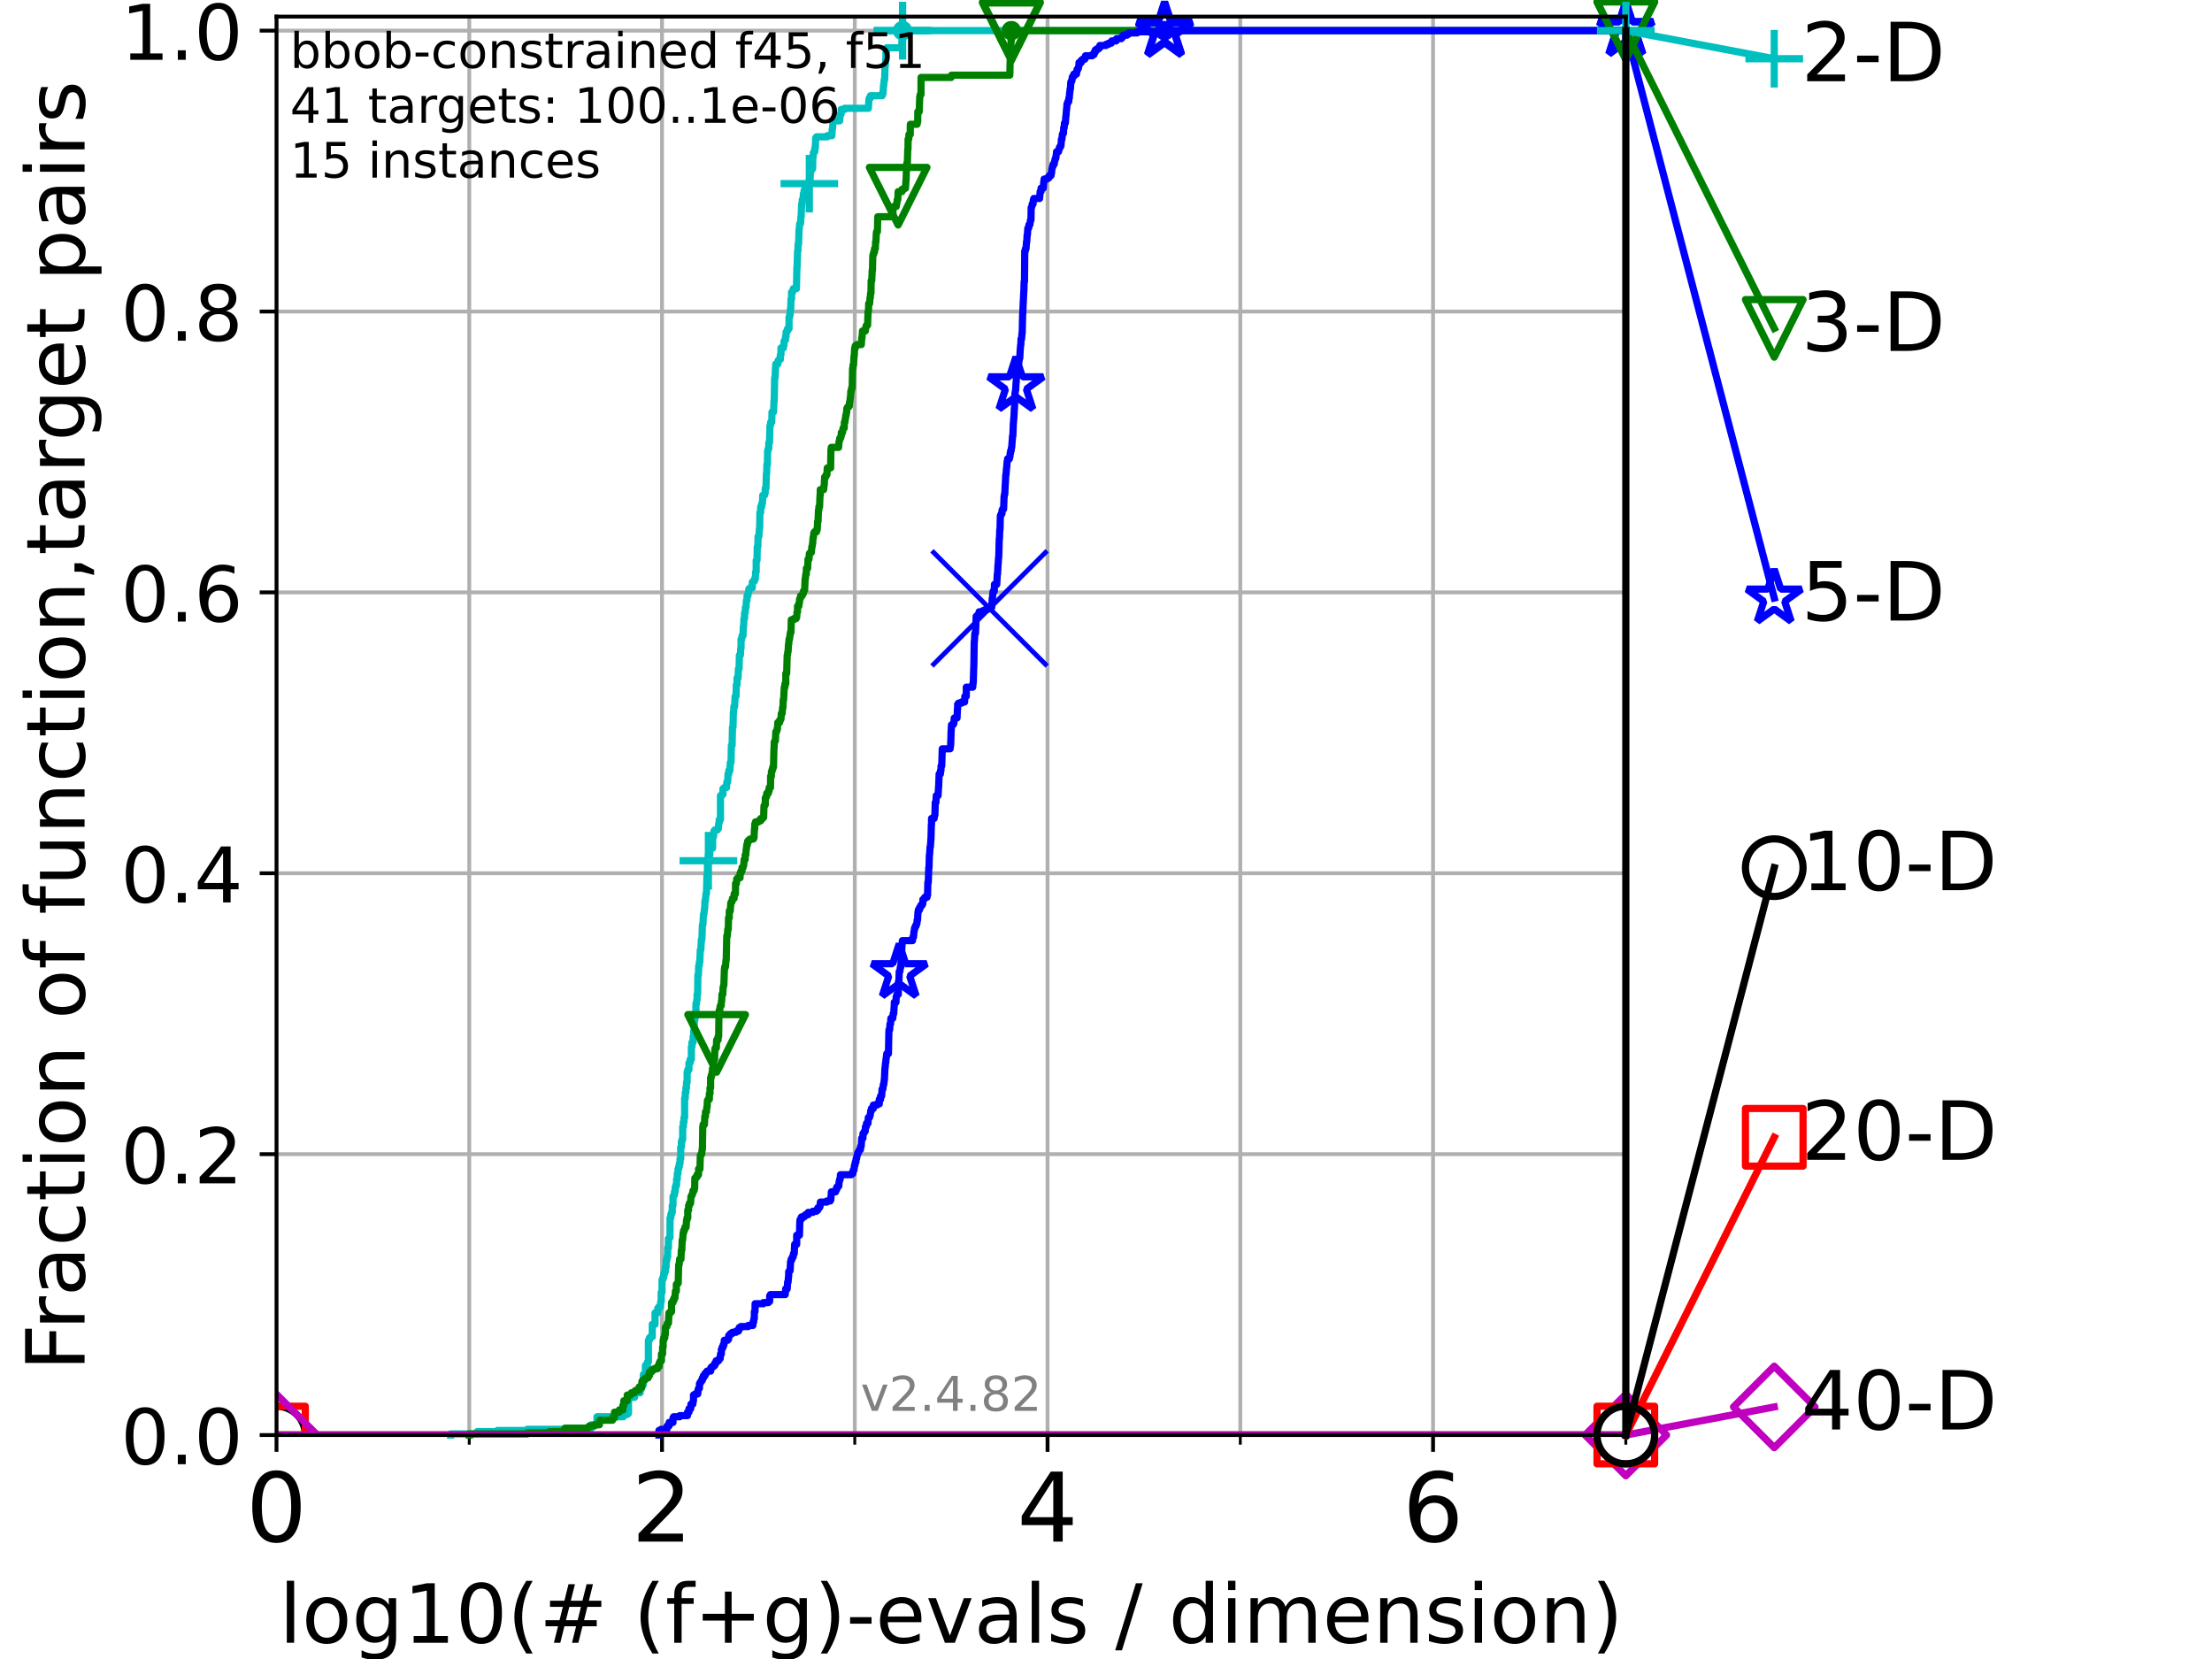 <?xml version="1.0" encoding="utf-8" standalone="no"?>
<!DOCTYPE svg PUBLIC "-//W3C//DTD SVG 1.1//EN"
  "http://www.w3.org/Graphics/SVG/1.1/DTD/svg11.dtd">
<!-- Created with matplotlib (https://matplotlib.org/) -->
<svg height="345.6pt" version="1.1" viewBox="0 0 460.8 345.6" width="460.8pt" xmlns="http://www.w3.org/2000/svg" xmlns:xlink="http://www.w3.org/1999/xlink">
 <defs>
  <style type="text/css">*{stroke-linecap:butt;stroke-linejoin:round;}</style>
 </defs>
 <g id="figure_1">
  <g id="patch_1">
   <path d="M 0 345.6 
L 460.8 345.6 
L 460.8 0 
L 0 0 
z
" style="fill:#ffffff;"/>
  </g>
  <g id="axes_1">
   <g id="patch_2">
    <path d="M 57.6 298.944 
L 338.688 298.944 
L 338.688 3.456 
L 57.6 3.456 
z
" style="fill:#ffffff;"/>
   </g>
   <g id="matplotlib.axis_1">
    <g id="xtick_1">
     <g id="line2d_1">
      <path clip-path="url(#p295c879a4e)" d="M 57.6 298.944 
L 57.6 3.456 
" style="fill:none;stroke:#b0b0b0;stroke-linecap:square;stroke-width:0.8;"/>
     </g>
     <g id="line2d_2">
      <defs>
       <path d="M 0 0 
L 0 3.5 
" id="md3be07f1a3" style="stroke:#000000;stroke-width:0.8;"/>
      </defs>
      <g>
       <use style="stroke:#000000;stroke-width:0.8;" x="57.6" xlink:href="#md3be07f1a3" y="298.944"/>
      </g>
     </g>
     <g id="text_1">
      <!-- 0 -->
      <g transform="translate(51.237 321.141)scale(0.2 -0.2)">
       <defs>
        <path d="M 31.781 66.406 
Q 24.172 66.406 20.328 58.906 
Q 16.5 51.422 16.5 36.375 
Q 16.5 21.391 20.328 13.891 
Q 24.172 6.391 31.781 6.391 
Q 39.453 6.391 43.281 13.891 
Q 47.125 21.391 47.125 36.375 
Q 47.125 51.422 43.281 58.906 
Q 39.453 66.406 31.781 66.406 
z
M 31.781 74.219 
Q 44.047 74.219 50.516 64.516 
Q 56.984 54.828 56.984 36.375 
Q 56.984 17.969 50.516 8.266 
Q 44.047 -1.422 31.781 -1.422 
Q 19.531 -1.422 13.062 8.266 
Q 6.594 17.969 6.594 36.375 
Q 6.594 54.828 13.062 64.516 
Q 19.531 74.219 31.781 74.219 
z
" id="DejaVuSans-48"/>
       </defs>
       <use xlink:href="#DejaVuSans-48"/>
      </g>
     </g>
    </g>
    <g id="xtick_2">
     <g id="line2d_3">
      <path clip-path="url(#p295c879a4e)" d="M 137.911 298.944 
L 137.911 3.456 
" style="fill:none;stroke:#b0b0b0;stroke-linecap:square;stroke-width:0.8;"/>
     </g>
     <g id="line2d_4">
      <g>
       <use style="stroke:#000000;stroke-width:0.8;" x="137.911" xlink:href="#md3be07f1a3" y="298.944"/>
      </g>
     </g>
     <g id="text_2">
      <!-- 2 -->
      <g transform="translate(131.548 321.141)scale(0.2 -0.2)">
       <defs>
        <path d="M 19.188 8.297 
L 53.609 8.297 
L 53.609 0 
L 7.328 0 
L 7.328 8.297 
Q 12.938 14.109 22.625 23.891 
Q 32.328 33.688 34.812 36.531 
Q 39.547 41.844 41.422 45.531 
Q 43.312 49.219 43.312 52.781 
Q 43.312 58.594 39.234 62.25 
Q 35.156 65.922 28.609 65.922 
Q 23.969 65.922 18.812 64.312 
Q 13.672 62.703 7.812 59.422 
L 7.812 69.391 
Q 13.766 71.781 18.938 73 
Q 24.125 74.219 28.422 74.219 
Q 39.75 74.219 46.484 68.547 
Q 53.219 62.891 53.219 53.422 
Q 53.219 48.922 51.531 44.891 
Q 49.859 40.875 45.406 35.406 
Q 44.188 33.984 37.641 27.219 
Q 31.109 20.453 19.188 8.297 
z
" id="DejaVuSans-50"/>
       </defs>
       <use xlink:href="#DejaVuSans-50"/>
      </g>
     </g>
    </g>
    <g id="xtick_3">
     <g id="line2d_5">
      <path clip-path="url(#p295c879a4e)" d="M 218.222 298.944 
L 218.222 3.456 
" style="fill:none;stroke:#b0b0b0;stroke-linecap:square;stroke-width:0.8;"/>
     </g>
     <g id="line2d_6">
      <g>
       <use style="stroke:#000000;stroke-width:0.8;" x="218.222" xlink:href="#md3be07f1a3" y="298.944"/>
      </g>
     </g>
     <g id="text_3">
      <!-- 4 -->
      <g transform="translate(211.859 321.141)scale(0.2 -0.2)">
       <defs>
        <path d="M 37.797 64.312 
L 12.891 25.391 
L 37.797 25.391 
z
M 35.203 72.906 
L 47.609 72.906 
L 47.609 25.391 
L 58.016 25.391 
L 58.016 17.188 
L 47.609 17.188 
L 47.609 0 
L 37.797 0 
L 37.797 17.188 
L 4.891 17.188 
L 4.891 26.703 
z
" id="DejaVuSans-52"/>
       </defs>
       <use xlink:href="#DejaVuSans-52"/>
      </g>
     </g>
    </g>
    <g id="xtick_4">
     <g id="line2d_7">
      <path clip-path="url(#p295c879a4e)" d="M 298.533 298.944 
L 298.533 3.456 
" style="fill:none;stroke:#b0b0b0;stroke-linecap:square;stroke-width:0.8;"/>
     </g>
     <g id="line2d_8">
      <g>
       <use style="stroke:#000000;stroke-width:0.8;" x="298.533" xlink:href="#md3be07f1a3" y="298.944"/>
      </g>
     </g>
     <g id="text_4">
      <!-- 6 -->
      <g transform="translate(292.17 321.141)scale(0.2 -0.2)">
       <defs>
        <path d="M 33.016 40.375 
Q 26.375 40.375 22.484 35.828 
Q 18.609 31.297 18.609 23.391 
Q 18.609 15.531 22.484 10.953 
Q 26.375 6.391 33.016 6.391 
Q 39.656 6.391 43.531 10.953 
Q 47.406 15.531 47.406 23.391 
Q 47.406 31.297 43.531 35.828 
Q 39.656 40.375 33.016 40.375 
z
M 52.594 71.297 
L 52.594 62.312 
Q 48.875 64.062 45.094 64.984 
Q 41.312 65.922 37.594 65.922 
Q 27.828 65.922 22.672 59.328 
Q 17.531 52.734 16.797 39.406 
Q 19.672 43.656 24.016 45.922 
Q 28.375 48.188 33.594 48.188 
Q 44.578 48.188 50.953 41.516 
Q 57.328 34.859 57.328 23.391 
Q 57.328 12.156 50.688 5.359 
Q 44.047 -1.422 33.016 -1.422 
Q 20.359 -1.422 13.672 8.266 
Q 6.984 17.969 6.984 36.375 
Q 6.984 53.656 15.188 63.938 
Q 23.391 74.219 37.203 74.219 
Q 40.922 74.219 44.703 73.484 
Q 48.484 72.75 52.594 71.297 
z
" id="DejaVuSans-54"/>
       </defs>
       <use xlink:href="#DejaVuSans-54"/>
      </g>
     </g>
    </g>
    <g id="xtick_5">
     <g id="line2d_9">
      <path clip-path="url(#p295c879a4e)" d="M 97.755 298.944 
L 97.755 3.456 
" style="fill:none;stroke:#b0b0b0;stroke-linecap:square;stroke-width:0.8;"/>
     </g>
     <g id="line2d_10">
      <defs>
       <path d="M 0 0 
L 0 2 
" id="m7d4ddfc8a2" style="stroke:#000000;stroke-width:0.6;"/>
      </defs>
      <g>
       <use style="stroke:#000000;stroke-width:0.6;" x="97.755" xlink:href="#m7d4ddfc8a2" y="298.944"/>
      </g>
     </g>
    </g>
    <g id="xtick_6">
     <g id="line2d_11">
      <path clip-path="url(#p295c879a4e)" d="M 178.066 298.944 
L 178.066 3.456 
" style="fill:none;stroke:#b0b0b0;stroke-linecap:square;stroke-width:0.8;"/>
     </g>
     <g id="line2d_12">
      <g>
       <use style="stroke:#000000;stroke-width:0.6;" x="178.066" xlink:href="#m7d4ddfc8a2" y="298.944"/>
      </g>
     </g>
    </g>
    <g id="xtick_7">
     <g id="line2d_13">
      <path clip-path="url(#p295c879a4e)" d="M 258.377 298.944 
L 258.377 3.456 
" style="fill:none;stroke:#b0b0b0;stroke-linecap:square;stroke-width:0.8;"/>
     </g>
     <g id="line2d_14">
      <g>
       <use style="stroke:#000000;stroke-width:0.6;" x="258.377" xlink:href="#m7d4ddfc8a2" y="298.944"/>
      </g>
     </g>
    </g>
    <g id="xtick_8">
     <g id="line2d_15">
      <path clip-path="url(#p295c879a4e)" d="M 338.688 298.944 
L 338.688 3.456 
" style="fill:none;stroke:#b0b0b0;stroke-linecap:square;stroke-width:0.8;"/>
     </g>
     <g id="line2d_16">
      <g>
       <use style="stroke:#000000;stroke-width:0.6;" x="338.688" xlink:href="#m7d4ddfc8a2" y="298.944"/>
      </g>
     </g>
    </g>
    <g id="text_5">
     <!-- log10(# (f+g)-evals / dimension) -->
     <g transform="translate(58.145 342.218)scale(0.17 -0.17)">
      <defs>
       <path d="M 9.422 75.984 
L 18.406 75.984 
L 18.406 0 
L 9.422 0 
z
" id="DejaVuSans-108"/>
       <path d="M 30.609 48.391 
Q 23.391 48.391 19.188 42.75 
Q 14.984 37.109 14.984 27.297 
Q 14.984 17.484 19.156 11.844 
Q 23.344 6.203 30.609 6.203 
Q 37.797 6.203 41.984 11.859 
Q 46.188 17.531 46.188 27.297 
Q 46.188 37.016 41.984 42.703 
Q 37.797 48.391 30.609 48.391 
z
M 30.609 56 
Q 42.328 56 49.016 48.375 
Q 55.719 40.766 55.719 27.297 
Q 55.719 13.875 49.016 6.219 
Q 42.328 -1.422 30.609 -1.422 
Q 18.844 -1.422 12.172 6.219 
Q 5.516 13.875 5.516 27.297 
Q 5.516 40.766 12.172 48.375 
Q 18.844 56 30.609 56 
z
" id="DejaVuSans-111"/>
       <path d="M 45.406 27.984 
Q 45.406 37.75 41.375 43.109 
Q 37.359 48.484 30.078 48.484 
Q 22.859 48.484 18.828 43.109 
Q 14.797 37.75 14.797 27.984 
Q 14.797 18.266 18.828 12.891 
Q 22.859 7.516 30.078 7.516 
Q 37.359 7.516 41.375 12.891 
Q 45.406 18.266 45.406 27.984 
z
M 54.391 6.781 
Q 54.391 -7.172 48.188 -13.984 
Q 42 -20.797 29.203 -20.797 
Q 24.469 -20.797 20.266 -20.094 
Q 16.062 -19.391 12.109 -17.922 
L 12.109 -9.188 
Q 16.062 -11.328 19.922 -12.344 
Q 23.781 -13.375 27.781 -13.375 
Q 36.625 -13.375 41.016 -8.766 
Q 45.406 -4.156 45.406 5.172 
L 45.406 9.625 
Q 42.625 4.781 38.281 2.391 
Q 33.938 0 27.875 0 
Q 17.828 0 11.672 7.656 
Q 5.516 15.328 5.516 27.984 
Q 5.516 40.672 11.672 48.328 
Q 17.828 56 27.875 56 
Q 33.938 56 38.281 53.609 
Q 42.625 51.219 45.406 46.391 
L 45.406 54.688 
L 54.391 54.688 
z
" id="DejaVuSans-103"/>
       <path d="M 12.406 8.297 
L 28.516 8.297 
L 28.516 63.922 
L 10.984 60.406 
L 10.984 69.391 
L 28.422 72.906 
L 38.281 72.906 
L 38.281 8.297 
L 54.391 8.297 
L 54.391 0 
L 12.406 0 
z
" id="DejaVuSans-49"/>
       <path d="M 31 75.875 
Q 24.469 64.656 21.281 53.656 
Q 18.109 42.672 18.109 31.391 
Q 18.109 20.125 21.312 9.062 
Q 24.516 -2 31 -13.188 
L 23.188 -13.188 
Q 15.875 -1.703 12.234 9.375 
Q 8.594 20.453 8.594 31.391 
Q 8.594 42.281 12.203 53.312 
Q 15.828 64.359 23.188 75.875 
z
" id="DejaVuSans-40"/>
       <path d="M 51.125 44 
L 36.922 44 
L 32.812 27.688 
L 47.125 27.688 
z
M 43.797 71.781 
L 38.719 51.516 
L 52.984 51.516 
L 58.109 71.781 
L 65.922 71.781 
L 60.891 51.516 
L 76.125 51.516 
L 76.125 44 
L 58.984 44 
L 54.984 27.688 
L 70.516 27.688 
L 70.516 20.219 
L 53.078 20.219 
L 48 0 
L 40.188 0 
L 45.219 20.219 
L 30.906 20.219 
L 25.875 0 
L 18.016 0 
L 23.094 20.219 
L 7.719 20.219 
L 7.719 27.688 
L 24.906 27.688 
L 29 44 
L 13.281 44 
L 13.281 51.516 
L 30.906 51.516 
L 35.891 71.781 
z
" id="DejaVuSans-35"/>
       <path id="DejaVuSans-32"/>
       <path d="M 37.109 75.984 
L 37.109 68.5 
L 28.516 68.5 
Q 23.688 68.5 21.797 66.547 
Q 19.922 64.594 19.922 59.516 
L 19.922 54.688 
L 34.719 54.688 
L 34.719 47.703 
L 19.922 47.703 
L 19.922 0 
L 10.891 0 
L 10.891 47.703 
L 2.297 47.703 
L 2.297 54.688 
L 10.891 54.688 
L 10.891 58.5 
Q 10.891 67.625 15.141 71.797 
Q 19.391 75.984 28.609 75.984 
z
" id="DejaVuSans-102"/>
       <path d="M 46 62.703 
L 46 35.5 
L 73.188 35.5 
L 73.188 27.203 
L 46 27.203 
L 46 0 
L 37.797 0 
L 37.797 27.203 
L 10.594 27.203 
L 10.594 35.5 
L 37.797 35.5 
L 37.797 62.703 
z
" id="DejaVuSans-43"/>
       <path d="M 8.016 75.875 
L 15.828 75.875 
Q 23.141 64.359 26.781 53.312 
Q 30.422 42.281 30.422 31.391 
Q 30.422 20.453 26.781 9.375 
Q 23.141 -1.703 15.828 -13.188 
L 8.016 -13.188 
Q 14.5 -2 17.703 9.062 
Q 20.906 20.125 20.906 31.391 
Q 20.906 42.672 17.703 53.656 
Q 14.5 64.656 8.016 75.875 
z
" id="DejaVuSans-41"/>
       <path d="M 4.891 31.391 
L 31.203 31.391 
L 31.203 23.391 
L 4.891 23.391 
z
" id="DejaVuSans-45"/>
       <path d="M 56.203 29.594 
L 56.203 25.203 
L 14.891 25.203 
Q 15.484 15.922 20.484 11.062 
Q 25.484 6.203 34.422 6.203 
Q 39.594 6.203 44.453 7.469 
Q 49.312 8.734 54.109 11.281 
L 54.109 2.781 
Q 49.266 0.734 44.188 -0.344 
Q 39.109 -1.422 33.891 -1.422 
Q 20.797 -1.422 13.156 6.188 
Q 5.516 13.812 5.516 26.812 
Q 5.516 40.234 12.766 48.109 
Q 20.016 56 32.328 56 
Q 43.359 56 49.781 48.891 
Q 56.203 41.797 56.203 29.594 
z
M 47.219 32.234 
Q 47.125 39.594 43.094 43.984 
Q 39.062 48.391 32.422 48.391 
Q 24.906 48.391 20.391 44.141 
Q 15.875 39.891 15.188 32.172 
z
" id="DejaVuSans-101"/>
       <path d="M 2.984 54.688 
L 12.5 54.688 
L 29.594 8.797 
L 46.688 54.688 
L 56.203 54.688 
L 35.688 0 
L 23.484 0 
z
" id="DejaVuSans-118"/>
       <path d="M 34.281 27.484 
Q 23.391 27.484 19.188 25 
Q 14.984 22.516 14.984 16.5 
Q 14.984 11.719 18.141 8.906 
Q 21.297 6.109 26.703 6.109 
Q 34.188 6.109 38.703 11.406 
Q 43.219 16.703 43.219 25.484 
L 43.219 27.484 
z
M 52.203 31.203 
L 52.203 0 
L 43.219 0 
L 43.219 8.297 
Q 40.141 3.328 35.547 0.953 
Q 30.953 -1.422 24.312 -1.422 
Q 15.922 -1.422 10.953 3.297 
Q 6 8.016 6 15.922 
Q 6 25.141 12.172 29.828 
Q 18.359 34.516 30.609 34.516 
L 43.219 34.516 
L 43.219 35.406 
Q 43.219 41.609 39.141 45 
Q 35.062 48.391 27.688 48.391 
Q 23 48.391 18.547 47.266 
Q 14.109 46.141 10.016 43.891 
L 10.016 52.203 
Q 14.938 54.109 19.578 55.047 
Q 24.219 56 28.609 56 
Q 40.484 56 46.344 49.844 
Q 52.203 43.703 52.203 31.203 
z
" id="DejaVuSans-97"/>
       <path d="M 44.281 53.078 
L 44.281 44.578 
Q 40.484 46.531 36.375 47.5 
Q 32.281 48.484 27.875 48.484 
Q 21.188 48.484 17.844 46.438 
Q 14.5 44.391 14.5 40.281 
Q 14.5 37.156 16.891 35.375 
Q 19.281 33.594 26.516 31.984 
L 29.594 31.297 
Q 39.156 29.25 43.188 25.516 
Q 47.219 21.781 47.219 15.094 
Q 47.219 7.469 41.188 3.016 
Q 35.156 -1.422 24.609 -1.422 
Q 20.219 -1.422 15.453 -0.562 
Q 10.688 0.297 5.422 2 
L 5.422 11.281 
Q 10.406 8.688 15.234 7.391 
Q 20.062 6.109 24.812 6.109 
Q 31.156 6.109 34.562 8.281 
Q 37.984 10.453 37.984 14.406 
Q 37.984 18.062 35.516 20.016 
Q 33.062 21.969 24.703 23.781 
L 21.578 24.516 
Q 13.234 26.266 9.516 29.906 
Q 5.812 33.547 5.812 39.891 
Q 5.812 47.609 11.281 51.797 
Q 16.75 56 26.812 56 
Q 31.781 56 36.172 55.266 
Q 40.578 54.547 44.281 53.078 
z
" id="DejaVuSans-115"/>
       <path d="M 25.391 72.906 
L 33.688 72.906 
L 8.297 -9.281 
L 0 -9.281 
z
" id="DejaVuSans-47"/>
       <path d="M 45.406 46.391 
L 45.406 75.984 
L 54.391 75.984 
L 54.391 0 
L 45.406 0 
L 45.406 8.203 
Q 42.578 3.328 38.25 0.953 
Q 33.938 -1.422 27.875 -1.422 
Q 17.969 -1.422 11.734 6.484 
Q 5.516 14.406 5.516 27.297 
Q 5.516 40.188 11.734 48.094 
Q 17.969 56 27.875 56 
Q 33.938 56 38.25 53.625 
Q 42.578 51.266 45.406 46.391 
z
M 14.797 27.297 
Q 14.797 17.391 18.875 11.75 
Q 22.953 6.109 30.078 6.109 
Q 37.203 6.109 41.297 11.75 
Q 45.406 17.391 45.406 27.297 
Q 45.406 37.203 41.297 42.844 
Q 37.203 48.484 30.078 48.484 
Q 22.953 48.484 18.875 42.844 
Q 14.797 37.203 14.797 27.297 
z
" id="DejaVuSans-100"/>
       <path d="M 9.422 54.688 
L 18.406 54.688 
L 18.406 0 
L 9.422 0 
z
M 9.422 75.984 
L 18.406 75.984 
L 18.406 64.594 
L 9.422 64.594 
z
" id="DejaVuSans-105"/>
       <path d="M 52 44.188 
Q 55.375 50.25 60.062 53.125 
Q 64.75 56 71.094 56 
Q 79.641 56 84.281 50.016 
Q 88.922 44.047 88.922 33.016 
L 88.922 0 
L 79.891 0 
L 79.891 32.719 
Q 79.891 40.578 77.094 44.375 
Q 74.312 48.188 68.609 48.188 
Q 61.625 48.188 57.562 43.547 
Q 53.516 38.922 53.516 30.906 
L 53.516 0 
L 44.484 0 
L 44.484 32.719 
Q 44.484 40.625 41.703 44.406 
Q 38.922 48.188 33.109 48.188 
Q 26.219 48.188 22.156 43.531 
Q 18.109 38.875 18.109 30.906 
L 18.109 0 
L 9.078 0 
L 9.078 54.688 
L 18.109 54.688 
L 18.109 46.188 
Q 21.188 51.219 25.484 53.609 
Q 29.781 56 35.688 56 
Q 41.656 56 45.828 52.969 
Q 50 49.953 52 44.188 
z
" id="DejaVuSans-109"/>
       <path d="M 54.891 33.016 
L 54.891 0 
L 45.906 0 
L 45.906 32.719 
Q 45.906 40.484 42.875 44.328 
Q 39.844 48.188 33.797 48.188 
Q 26.516 48.188 22.312 43.547 
Q 18.109 38.922 18.109 30.906 
L 18.109 0 
L 9.078 0 
L 9.078 54.688 
L 18.109 54.688 
L 18.109 46.188 
Q 21.344 51.125 25.703 53.562 
Q 30.078 56 35.797 56 
Q 45.219 56 50.047 50.172 
Q 54.891 44.344 54.891 33.016 
z
" id="DejaVuSans-110"/>
      </defs>
      <use xlink:href="#DejaVuSans-108"/>
      <use x="27.783" xlink:href="#DejaVuSans-111"/>
      <use x="88.965" xlink:href="#DejaVuSans-103"/>
      <use x="152.441" xlink:href="#DejaVuSans-49"/>
      <use x="216.064" xlink:href="#DejaVuSans-48"/>
      <use x="279.688" xlink:href="#DejaVuSans-40"/>
      <use x="318.701" xlink:href="#DejaVuSans-35"/>
      <use x="402.49" xlink:href="#DejaVuSans-32"/>
      <use x="434.277" xlink:href="#DejaVuSans-40"/>
      <use x="473.291" xlink:href="#DejaVuSans-102"/>
      <use x="508.496" xlink:href="#DejaVuSans-43"/>
      <use x="592.285" xlink:href="#DejaVuSans-103"/>
      <use x="655.762" xlink:href="#DejaVuSans-41"/>
      <use x="694.775" xlink:href="#DejaVuSans-45"/>
      <use x="730.859" xlink:href="#DejaVuSans-101"/>
      <use x="792.383" xlink:href="#DejaVuSans-118"/>
      <use x="851.562" xlink:href="#DejaVuSans-97"/>
      <use x="912.842" xlink:href="#DejaVuSans-108"/>
      <use x="940.625" xlink:href="#DejaVuSans-115"/>
      <use x="992.725" xlink:href="#DejaVuSans-32"/>
      <use x="1024.512" xlink:href="#DejaVuSans-47"/>
      <use x="1058.203" xlink:href="#DejaVuSans-32"/>
      <use x="1089.99" xlink:href="#DejaVuSans-100"/>
      <use x="1153.467" xlink:href="#DejaVuSans-105"/>
      <use x="1181.25" xlink:href="#DejaVuSans-109"/>
      <use x="1278.662" xlink:href="#DejaVuSans-101"/>
      <use x="1340.186" xlink:href="#DejaVuSans-110"/>
      <use x="1403.564" xlink:href="#DejaVuSans-115"/>
      <use x="1455.664" xlink:href="#DejaVuSans-105"/>
      <use x="1483.447" xlink:href="#DejaVuSans-111"/>
      <use x="1544.629" xlink:href="#DejaVuSans-110"/>
      <use x="1608.008" xlink:href="#DejaVuSans-41"/>
     </g>
    </g>
   </g>
   <g id="matplotlib.axis_2">
    <g id="ytick_1">
     <g id="line2d_17">
      <path clip-path="url(#p295c879a4e)" d="M 57.6 298.944 
L 338.688 298.944 
" style="fill:none;stroke:#b0b0b0;stroke-linecap:square;stroke-width:0.8;"/>
     </g>
     <g id="line2d_18">
      <defs>
       <path d="M 0 0 
L -3.5 0 
" id="md4e3756bf7" style="stroke:#000000;stroke-width:0.8;"/>
      </defs>
      <g>
       <use style="stroke:#000000;stroke-width:0.8;" x="57.6" xlink:href="#md4e3756bf7" y="298.944"/>
      </g>
     </g>
     <g id="text_6">
      <!-- 0.0 -->
      <g transform="translate(25.155 305.023)scale(0.16 -0.16)">
       <defs>
        <path d="M 10.688 12.406 
L 21 12.406 
L 21 0 
L 10.688 0 
z
" id="DejaVuSans-46"/>
       </defs>
       <use xlink:href="#DejaVuSans-48"/>
       <use x="63.623" xlink:href="#DejaVuSans-46"/>
       <use x="95.41" xlink:href="#DejaVuSans-48"/>
      </g>
     </g>
    </g>
    <g id="ytick_2">
     <g id="line2d_19">
      <path clip-path="url(#p295c879a4e)" d="M 57.6 240.432 
L 338.688 240.432 
" style="fill:none;stroke:#b0b0b0;stroke-linecap:square;stroke-width:0.8;"/>
     </g>
     <g id="line2d_20">
      <g>
       <use style="stroke:#000000;stroke-width:0.8;" x="57.6" xlink:href="#md4e3756bf7" y="240.432"/>
      </g>
     </g>
     <g id="text_7">
      <!-- 0.2 -->
      <g transform="translate(25.155 246.51)scale(0.16 -0.16)">
       <use xlink:href="#DejaVuSans-48"/>
       <use x="63.623" xlink:href="#DejaVuSans-46"/>
       <use x="95.41" xlink:href="#DejaVuSans-50"/>
      </g>
     </g>
    </g>
    <g id="ytick_3">
     <g id="line2d_21">
      <path clip-path="url(#p295c879a4e)" d="M 57.6 181.919 
L 338.688 181.919 
" style="fill:none;stroke:#b0b0b0;stroke-linecap:square;stroke-width:0.8;"/>
     </g>
     <g id="line2d_22">
      <g>
       <use style="stroke:#000000;stroke-width:0.8;" x="57.6" xlink:href="#md4e3756bf7" y="181.919"/>
      </g>
     </g>
     <g id="text_8">
      <!-- 0.4 -->
      <g transform="translate(25.155 187.998)scale(0.16 -0.16)">
       <use xlink:href="#DejaVuSans-48"/>
       <use x="63.623" xlink:href="#DejaVuSans-46"/>
       <use x="95.41" xlink:href="#DejaVuSans-52"/>
      </g>
     </g>
    </g>
    <g id="ytick_4">
     <g id="line2d_23">
      <path clip-path="url(#p295c879a4e)" d="M 57.6 123.407 
L 338.688 123.407 
" style="fill:none;stroke:#b0b0b0;stroke-linecap:square;stroke-width:0.8;"/>
     </g>
     <g id="line2d_24">
      <g>
       <use style="stroke:#000000;stroke-width:0.8;" x="57.6" xlink:href="#md4e3756bf7" y="123.407"/>
      </g>
     </g>
     <g id="text_9">
      <!-- 0.6 -->
      <g transform="translate(25.155 129.485)scale(0.16 -0.16)">
       <use xlink:href="#DejaVuSans-48"/>
       <use x="63.623" xlink:href="#DejaVuSans-46"/>
       <use x="95.41" xlink:href="#DejaVuSans-54"/>
      </g>
     </g>
    </g>
    <g id="ytick_5">
     <g id="line2d_25">
      <path clip-path="url(#p295c879a4e)" d="M 57.6 64.894 
L 338.688 64.894 
" style="fill:none;stroke:#b0b0b0;stroke-linecap:square;stroke-width:0.8;"/>
     </g>
     <g id="line2d_26">
      <g>
       <use style="stroke:#000000;stroke-width:0.8;" x="57.6" xlink:href="#md4e3756bf7" y="64.894"/>
      </g>
     </g>
     <g id="text_10">
      <!-- 0.8 -->
      <g transform="translate(25.155 70.973)scale(0.16 -0.16)">
       <defs>
        <path d="M 31.781 34.625 
Q 24.75 34.625 20.719 30.859 
Q 16.703 27.094 16.703 20.516 
Q 16.703 13.922 20.719 10.156 
Q 24.75 6.391 31.781 6.391 
Q 38.812 6.391 42.859 10.172 
Q 46.922 13.969 46.922 20.516 
Q 46.922 27.094 42.891 30.859 
Q 38.875 34.625 31.781 34.625 
z
M 21.922 38.812 
Q 15.578 40.375 12.031 44.719 
Q 8.5 49.078 8.5 55.328 
Q 8.5 64.062 14.719 69.141 
Q 20.953 74.219 31.781 74.219 
Q 42.672 74.219 48.875 69.141 
Q 55.078 64.062 55.078 55.328 
Q 55.078 49.078 51.531 44.719 
Q 48 40.375 41.703 38.812 
Q 48.828 37.156 52.797 32.312 
Q 56.781 27.484 56.781 20.516 
Q 56.781 9.906 50.312 4.234 
Q 43.844 -1.422 31.781 -1.422 
Q 19.734 -1.422 13.25 4.234 
Q 6.781 9.906 6.781 20.516 
Q 6.781 27.484 10.781 32.312 
Q 14.797 37.156 21.922 38.812 
z
M 18.312 54.391 
Q 18.312 48.734 21.844 45.562 
Q 25.391 42.391 31.781 42.391 
Q 38.141 42.391 41.719 45.562 
Q 45.312 48.734 45.312 54.391 
Q 45.312 60.062 41.719 63.234 
Q 38.141 66.406 31.781 66.406 
Q 25.391 66.406 21.844 63.234 
Q 18.312 60.062 18.312 54.391 
z
" id="DejaVuSans-56"/>
       </defs>
       <use xlink:href="#DejaVuSans-48"/>
       <use x="63.623" xlink:href="#DejaVuSans-46"/>
       <use x="95.41" xlink:href="#DejaVuSans-56"/>
      </g>
     </g>
    </g>
    <g id="ytick_6">
     <g id="line2d_27">
      <path clip-path="url(#p295c879a4e)" d="M 57.6 6.382 
L 338.688 6.382 
" style="fill:none;stroke:#b0b0b0;stroke-linecap:square;stroke-width:0.8;"/>
     </g>
     <g id="line2d_28">
      <g>
       <use style="stroke:#000000;stroke-width:0.8;" x="57.6" xlink:href="#md4e3756bf7" y="6.382"/>
      </g>
     </g>
     <g id="text_11">
      <!-- 1.0 -->
      <g transform="translate(25.155 12.46)scale(0.16 -0.16)">
       <use xlink:href="#DejaVuSans-49"/>
       <use x="63.623" xlink:href="#DejaVuSans-46"/>
       <use x="95.41" xlink:href="#DejaVuSans-48"/>
      </g>
     </g>
    </g>
    <g id="text_12">
     <!-- Fraction of function,target pairs -->
     <g transform="translate(17.62 285.585)rotate(-90)scale(0.17 -0.17)">
      <defs>
       <path d="M 9.812 72.906 
L 51.703 72.906 
L 51.703 64.594 
L 19.672 64.594 
L 19.672 43.109 
L 48.578 43.109 
L 48.578 34.812 
L 19.672 34.812 
L 19.672 0 
L 9.812 0 
z
" id="DejaVuSans-70"/>
       <path d="M 41.109 46.297 
Q 39.594 47.172 37.812 47.578 
Q 36.031 48 33.891 48 
Q 26.266 48 22.188 43.047 
Q 18.109 38.094 18.109 28.812 
L 18.109 0 
L 9.078 0 
L 9.078 54.688 
L 18.109 54.688 
L 18.109 46.188 
Q 20.953 51.172 25.484 53.578 
Q 30.031 56 36.531 56 
Q 37.453 56 38.578 55.875 
Q 39.703 55.766 41.062 55.516 
z
" id="DejaVuSans-114"/>
       <path d="M 48.781 52.594 
L 48.781 44.188 
Q 44.969 46.297 41.141 47.344 
Q 37.312 48.391 33.406 48.391 
Q 24.656 48.391 19.812 42.844 
Q 14.984 37.312 14.984 27.297 
Q 14.984 17.281 19.812 11.734 
Q 24.656 6.203 33.406 6.203 
Q 37.312 6.203 41.141 7.25 
Q 44.969 8.297 48.781 10.406 
L 48.781 2.094 
Q 45.016 0.344 40.984 -0.531 
Q 36.969 -1.422 32.422 -1.422 
Q 20.062 -1.422 12.781 6.344 
Q 5.516 14.109 5.516 27.297 
Q 5.516 40.672 12.859 48.328 
Q 20.219 56 33.016 56 
Q 37.156 56 41.109 55.141 
Q 45.062 54.297 48.781 52.594 
z
" id="DejaVuSans-99"/>
       <path d="M 18.312 70.219 
L 18.312 54.688 
L 36.812 54.688 
L 36.812 47.703 
L 18.312 47.703 
L 18.312 18.016 
Q 18.312 11.328 20.141 9.422 
Q 21.969 7.516 27.594 7.516 
L 36.812 7.516 
L 36.812 0 
L 27.594 0 
Q 17.188 0 13.234 3.875 
Q 9.281 7.766 9.281 18.016 
L 9.281 47.703 
L 2.688 47.703 
L 2.688 54.688 
L 9.281 54.688 
L 9.281 70.219 
z
" id="DejaVuSans-116"/>
       <path d="M 8.5 21.578 
L 8.5 54.688 
L 17.484 54.688 
L 17.484 21.922 
Q 17.484 14.156 20.5 10.266 
Q 23.531 6.391 29.594 6.391 
Q 36.859 6.391 41.078 11.031 
Q 45.312 15.672 45.312 23.688 
L 45.312 54.688 
L 54.297 54.688 
L 54.297 0 
L 45.312 0 
L 45.312 8.406 
Q 42.047 3.422 37.719 1 
Q 33.406 -1.422 27.688 -1.422 
Q 18.266 -1.422 13.375 4.438 
Q 8.5 10.297 8.5 21.578 
z
M 31.109 56 
z
" id="DejaVuSans-117"/>
       <path d="M 11.719 12.406 
L 22.016 12.406 
L 22.016 4 
L 14.016 -11.625 
L 7.719 -11.625 
L 11.719 4 
z
" id="DejaVuSans-44"/>
       <path d="M 18.109 8.203 
L 18.109 -20.797 
L 9.078 -20.797 
L 9.078 54.688 
L 18.109 54.688 
L 18.109 46.391 
Q 20.953 51.266 25.266 53.625 
Q 29.594 56 35.594 56 
Q 45.562 56 51.781 48.094 
Q 58.016 40.188 58.016 27.297 
Q 58.016 14.406 51.781 6.484 
Q 45.562 -1.422 35.594 -1.422 
Q 29.594 -1.422 25.266 0.953 
Q 20.953 3.328 18.109 8.203 
z
M 48.688 27.297 
Q 48.688 37.203 44.609 42.844 
Q 40.531 48.484 33.406 48.484 
Q 26.266 48.484 22.188 42.844 
Q 18.109 37.203 18.109 27.297 
Q 18.109 17.391 22.188 11.75 
Q 26.266 6.109 33.406 6.109 
Q 40.531 6.109 44.609 11.75 
Q 48.688 17.391 48.688 27.297 
z
" id="DejaVuSans-112"/>
      </defs>
      <use xlink:href="#DejaVuSans-70"/>
      <use x="50.27" xlink:href="#DejaVuSans-114"/>
      <use x="91.383" xlink:href="#DejaVuSans-97"/>
      <use x="152.662" xlink:href="#DejaVuSans-99"/>
      <use x="207.643" xlink:href="#DejaVuSans-116"/>
      <use x="246.852" xlink:href="#DejaVuSans-105"/>
      <use x="274.635" xlink:href="#DejaVuSans-111"/>
      <use x="335.816" xlink:href="#DejaVuSans-110"/>
      <use x="399.195" xlink:href="#DejaVuSans-32"/>
      <use x="430.982" xlink:href="#DejaVuSans-111"/>
      <use x="492.164" xlink:href="#DejaVuSans-102"/>
      <use x="527.369" xlink:href="#DejaVuSans-32"/>
      <use x="559.156" xlink:href="#DejaVuSans-102"/>
      <use x="594.361" xlink:href="#DejaVuSans-117"/>
      <use x="657.74" xlink:href="#DejaVuSans-110"/>
      <use x="721.119" xlink:href="#DejaVuSans-99"/>
      <use x="776.1" xlink:href="#DejaVuSans-116"/>
      <use x="815.309" xlink:href="#DejaVuSans-105"/>
      <use x="843.092" xlink:href="#DejaVuSans-111"/>
      <use x="904.273" xlink:href="#DejaVuSans-110"/>
      <use x="967.652" xlink:href="#DejaVuSans-44"/>
      <use x="999.439" xlink:href="#DejaVuSans-116"/>
      <use x="1038.648" xlink:href="#DejaVuSans-97"/>
      <use x="1099.928" xlink:href="#DejaVuSans-114"/>
      <use x="1139.291" xlink:href="#DejaVuSans-103"/>
      <use x="1202.768" xlink:href="#DejaVuSans-101"/>
      <use x="1264.291" xlink:href="#DejaVuSans-116"/>
      <use x="1303.5" xlink:href="#DejaVuSans-32"/>
      <use x="1335.287" xlink:href="#DejaVuSans-112"/>
      <use x="1398.764" xlink:href="#DejaVuSans-97"/>
      <use x="1460.043" xlink:href="#DejaVuSans-105"/>
      <use x="1487.826" xlink:href="#DejaVuSans-114"/>
      <use x="1528.939" xlink:href="#DejaVuSans-115"/>
     </g>
    </g>
   </g>
   <g id="line2d_29">
    <defs>
     <path d="M 0 1.5 
C 0.398 1.5 0.779 1.342 1.061 1.061 
C 1.342 0.779 1.5 0.398 1.5 0 
C 1.5 -0.398 1.342 -0.779 1.061 -1.061 
C 0.779 -1.342 0.398 -1.5 0 -1.5 
C -0.398 -1.5 -0.779 -1.342 -1.061 -1.061 
C -1.342 -0.779 -1.5 -0.398 -1.5 0 
C -1.5 0.398 -1.342 0.779 -1.061 1.061 
C -0.779 1.342 -0.398 1.5 0 1.5 
z
" id="m59216b1458" style="stroke:#00bfbf;"/>
    </defs>
    <g>
     <use style="fill:#00bfbf;stroke:#00bfbf;" x="188.014" xlink:href="#m59216b1458" y="6.382"/>
     <use style="fill:#00bfbf;stroke:#00bfbf;" x="188.014" xlink:href="#m59216b1458" y="6.382"/>
    </g>
   </g>
   <g id="line2d_30">
    <path d="M 93.864 298.944 
L 93.864 298.706 
L 99.418 298.706 
L 99.418 298.23 
L 103.623 298.23 
L 103.623 297.993 
L 109.843 297.993 
L 109.843 297.755 
L 118.04 297.755 
L 118.04 297.517 
L 123.193 297.517 
L 123.193 296.803 
L 124.369 296.803 
L 124.369 295.138 
L 129.853 295.138 
L 129.853 294.663 
L 130.665 294.663 
L 130.665 294.425 
L 130.927 294.425 
L 130.927 291.095 
L 132.182 291.095 
L 132.182 290.143 
L 133.353 290.143 
L 133.353 289.43 
L 133.578 289.43 
L 133.578 288.478 
L 134.019 288.478 
L 134.019 286.338 
L 134.45 286.338 
L 134.45 284.435 
L 134.87 284.435 
L 134.87 283.721 
L 135.077 283.721 
L 135.077 279.202 
L 135.281 279.202 
L 135.281 278.726 
L 135.482 278.726 
L 135.482 278.488 
L 135.879 278.488 
L 135.879 275.872 
L 136.457 275.872 
L 136.457 273.493 
L 137.016 273.493 
L 137.016 272.542 
L 137.199 272.542 
L 137.199 272.304 
L 137.559 272.304 
L 137.647 271.115 
L 137.736 271.115 
L 137.736 269.212 
L 137.911 269.212 
L 137.911 266.596 
L 138.084 266.596 
L 138.084 266.12 
L 138.256 266.12 
L 138.256 265.406 
L 138.426 265.406 
L 138.426 264.931 
L 138.595 264.931 
L 138.595 263.979 
L 138.762 263.979 
L 138.762 262.552 
L 138.927 262.552 
L 138.927 261.839 
L 139.091 261.839 
L 139.091 259.936 
L 139.253 259.936 
L 139.253 258.033 
L 139.414 258.033 
L 139.414 257.795 
L 139.573 257.795 
L 139.573 253.751 
L 139.731 253.751 
L 139.731 253.038 
L 139.887 253.038 
L 139.887 252.562 
L 140.042 252.562 
L 140.042 251.135 
L 140.196 251.135 
L 140.196 249.232 
L 140.348 249.232 
L 140.348 248.994 
L 140.499 248.994 
L 140.499 248.281 
L 140.649 248.281 
L 140.649 247.329 
L 140.797 247.329 
L 140.797 246.854 
L 140.944 246.854 
L 140.944 245.664 
L 141.09 245.664 
L 141.09 244.475 
L 141.235 244.475 
L 141.235 243.524 
L 141.379 243.524 
L 141.379 243.048 
L 141.521 243.048 
L 141.521 242.334 
L 141.662 242.334 
L 141.662 241.383 
L 141.802 241.383 
L 141.802 239.004 
L 141.941 239.004 
L 141.941 237.815 
L 142.079 237.815 
L 142.079 237.339 
L 142.216 237.339 
L 142.216 234.723 
L 142.352 234.723 
L 142.352 233.772 
L 142.486 233.772 
L 142.486 232.82 
L 142.62 232.82 
L 142.62 228.777 
L 142.753 228.777 
L 142.753 227.587 
L 142.884 227.587 
L 142.884 226.636 
L 143.015 226.636 
L 143.015 225.447 
L 143.144 225.447 
L 143.144 223.306 
L 143.273 223.306 
L 143.273 222.83 
L 143.528 222.83 
L 143.528 221.403 
L 143.779 221.403 
L 143.779 220.69 
L 144.026 220.69 
L 144.026 218.073 
L 144.148 218.073 
L 144.148 217.122 
L 144.391 217.122 
L 144.391 215.932 
L 144.511 215.932 
L 144.511 214.743 
L 144.63 214.743 
L 144.63 212.602 
L 144.748 212.602 
L 144.748 211.889 
L 144.865 211.889 
L 144.865 210.937 
L 144.982 210.937 
L 144.982 209.035 
L 145.098 209.035 
L 145.155 208.321 
L 145.213 208.321 
L 145.213 207.132 
L 145.327 207.132 
L 145.384 203.088 
L 145.497 203.088 
L 145.554 201.185 
L 145.666 201.185 
L 145.666 200.472 
L 145.777 200.472 
L 145.888 197.855 
L 145.998 197.855 
L 146.107 195.715 
L 146.216 195.715 
L 146.324 192.623 
L 146.431 192.623 
L 146.538 190.482 
L 146.644 190.482 
L 146.749 189.293 
L 146.802 189.293 
L 146.854 187.628 
L 146.958 187.628 
L 147.062 186.2 
L 147.165 186.2 
L 147.267 182.395 
L 147.369 182.395 
L 147.369 179.303 
L 147.57 179.303 
L 147.57 178.113 
L 147.868 178.113 
L 147.868 176.686 
L 148.45 176.686 
L 148.45 174.308 
L 148.639 174.308 
L 148.733 173.118 
L 148.92 173.118 
L 148.92 172.881 
L 149.468 172.881 
L 149.468 172.643 
L 149.647 172.643 
L 149.735 171.453 
L 149.824 171.453 
L 149.824 170.74 
L 150.086 170.74 
L 150.086 165.745 
L 150.344 165.745 
L 150.344 165.507 
L 150.599 165.507 
L 150.599 164.318 
L 150.85 164.318 
L 150.85 164.08 
L 151.341 164.08 
L 151.422 162.891 
L 151.582 162.891 
L 151.661 161.226 
L 151.819 161.226 
L 151.819 160.512 
L 152.053 160.512 
L 152.13 158.847 
L 152.284 158.847 
L 152.36 155.279 
L 152.512 155.279 
L 152.587 151.474 
L 152.7 151.474 
L 152.774 148.381 
L 152.811 148.381 
L 152.885 147.192 
L 153.032 147.192 
L 153.142 145.051 
L 153.323 145.051 
L 153.395 142.673 
L 153.538 142.673 
L 153.538 141.246 
L 153.75 141.246 
L 153.82 139.343 
L 153.96 139.343 
L 154.029 136.489 
L 154.236 136.489 
L 154.304 135.061 
L 154.372 135.061 
L 154.372 133.159 
L 154.507 133.159 
L 154.574 132.445 
L 154.774 132.445 
L 154.841 130.542 
L 154.906 130.542 
L 154.972 128.877 
L 155.103 128.877 
L 155.103 127.688 
L 155.232 127.688 
L 155.297 126.499 
L 155.425 126.499 
L 155.489 125.072 
L 155.616 125.072 
L 155.616 124.12 
L 155.804 124.12 
L 155.867 123.407 
L 155.991 123.407 
L 155.991 122.693 
L 156.236 122.693 
L 156.236 122.455 
L 156.718 122.455 
L 156.718 121.266 
L 156.953 121.266 
L 156.953 121.028 
L 157.186 121.028 
L 157.186 120.552 
L 157.358 120.552 
L 157.415 119.125 
L 157.529 119.125 
L 157.529 116.747 
L 157.698 116.747 
L 157.754 113.892 
L 157.865 113.892 
L 157.921 111.752 
L 158.086 111.752 
L 158.195 110.087 
L 158.25 110.087 
L 158.304 106.757 
L 158.466 106.757 
L 158.466 105.567 
L 158.679 105.567 
L 158.679 104.854 
L 158.837 104.854 
L 158.89 103.189 
L 159.253 103.189 
L 159.355 102.713 
L 159.406 102.713 
L 159.406 101.762 
L 159.558 101.762 
L 159.658 98.67 
L 159.708 98.67 
L 159.758 96.767 
L 159.858 96.767 
L 159.907 93.912 
L 160.006 93.912 
L 160.03 93.437 
L 160.152 93.437 
L 160.152 92.247 
L 160.298 92.247 
L 160.394 88.68 
L 160.49 88.68 
L 160.538 87.966 
L 160.774 87.966 
L 160.821 85.825 
L 161.146 85.825 
L 161.238 83.447 
L 161.284 83.447 
L 161.375 78.69 
L 161.466 78.69 
L 161.556 76.549 
L 161.601 76.549 
L 161.601 75.835 
L 162.043 75.835 
L 162.087 75.122 
L 162.26 75.122 
L 162.26 74.884 
L 162.56 74.884 
L 162.56 73.933 
L 162.687 73.933 
L 162.687 72.505 
L 163.185 72.505 
L 163.185 72.03 
L 163.307 72.03 
L 163.328 71.078 
L 163.469 71.078 
L 163.469 70.84 
L 163.63 70.84 
L 163.63 70.127 
L 163.749 70.127 
L 163.749 69.175 
L 163.907 69.175 
L 163.907 68.938 
L 164.063 68.938 
L 164.063 68.462 
L 164.372 68.462 
L 164.372 66.083 
L 164.486 66.083 
L 164.486 65.608 
L 164.6 65.608 
L 164.638 64.418 
L 164.713 64.418 
L 164.788 62.278 
L 164.899 62.278 
L 164.899 60.851 
L 165.12 60.851 
L 165.194 60.375 
L 165.266 60.375 
L 165.266 60.137 
L 165.908 60.137 
L 166.013 55.618 
L 166.048 55.618 
L 166.152 52.288 
L 166.221 52.288 
L 166.255 50.861 
L 166.358 50.861 
L 166.46 47.768 
L 166.494 47.768 
L 166.595 46.579 
L 166.763 46.579 
L 166.846 45.152 
L 166.895 45.152 
L 166.994 42.536 
L 167.093 42.536 
L 167.126 41.584 
L 167.32 41.584 
L 167.353 40.395 
L 167.449 40.395 
L 167.513 39.681 
L 167.609 39.681 
L 167.609 39.444 
L 167.735 39.444 
L 167.735 38.968 
L 167.861 38.968 
L 167.861 38.73 
L 168.017 38.73 
L 168.079 38.254 
L 168.597 38.254 
L 168.597 37.541 
L 168.746 37.541 
L 168.835 35.638 
L 168.983 35.638 
L 169.07 35.162 
L 169.288 35.162 
L 169.331 32.546 
L 169.418 32.546 
L 169.432 31.832 
L 169.56 31.832 
L 169.56 31.594 
L 169.73 31.594 
L 169.73 30.881 
L 169.842 30.881 
L 169.925 28.74 
L 170.092 28.74 
L 170.092 28.502 
L 172.337 28.502 
L 172.337 28.264 
L 173.303 28.264 
L 173.372 26.837 
L 173.44 26.837 
L 173.531 25.41 
L 173.666 25.41 
L 173.666 25.172 
L 174.922 25.172 
L 175.005 23.983 
L 175.067 23.983 
L 175.067 23.745 
L 175.232 23.745 
L 175.232 22.794 
L 175.955 22.794 
L 175.955 22.556 
L 180.908 22.556 
L 181.012 20.653 
L 181.1 20.653 
L 181.1 20.415 
L 181.333 20.415 
L 181.333 19.939 
L 183.784 19.939 
L 183.784 19.464 
L 183.959 19.464 
L 184.046 17.799 
L 184.095 17.799 
L 184.194 16.609 
L 184.292 16.609 
L 184.365 13.755 
L 184.413 13.755 
L 184.522 12.328 
L 184.54 12.328 
L 184.57 10.901 
L 184.654 10.901 
L 184.714 9.949 
L 187.816 9.949 
L 187.92 8.047 
L 187.95 8.047 
L 188.014 6.382 
L 338.688 6.382 
L 338.688 6.382 
" style="fill:none;stroke:#00bfbf;stroke-linecap:square;stroke-width:1.5;"/>
   </g>
   <g id="line2d_31">
    <defs>
     <path d="M -6 0 
L 6 0 
M 0 6 
L 0 -6 
" id="m136d56bc06" style="stroke:#00bfbf;stroke-width:1.5;"/>
    </defs>
    <g>
     <use style="fill-opacity:0;stroke:#00bfbf;stroke-width:1.5;" x="147.57" xlink:href="#m136d56bc06" y="179.303"/>
     <use style="fill-opacity:0;stroke:#00bfbf;stroke-width:1.5;" x="168.597" xlink:href="#m136d56bc06" y="38.254"/>
     <use style="fill-opacity:0;stroke:#00bfbf;stroke-width:1.5;" x="188.014" xlink:href="#m136d56bc06" y="6.382"/>
     <use style="fill-opacity:0;stroke:#00bfbf;stroke-width:1.5;" x="188.014" xlink:href="#m136d56bc06" y="6.382"/>
     <use style="fill-opacity:0;stroke:#00bfbf;stroke-width:1.5;" x="338.688" xlink:href="#m136d56bc06" y="6.382"/>
    </g>
   </g>
   <g id="line2d_32">
    <path style="fill:none;stroke:#00bfbf;stroke-linecap:square;stroke-width:1.5;"/>
    <g/>
   </g>
   <g id="line2d_33">
    <defs>
     <path d="M 0 1.5 
C 0.398 1.5 0.779 1.342 1.061 1.061 
C 1.342 0.779 1.5 0.398 1.5 0 
C 1.5 -0.398 1.342 -0.779 1.061 -1.061 
C 0.779 -1.342 0.398 -1.5 0 -1.5 
C -0.398 -1.5 -0.779 -1.342 -1.061 -1.061 
C -1.342 -0.779 -1.5 -0.398 -1.5 0 
C -1.5 0.398 -1.342 0.779 -1.061 1.061 
C -0.779 1.342 -0.398 1.5 0 1.5 
z
" id="ma5fc89f6d0" style="stroke:#008000;"/>
    </defs>
    <g>
     <use style="fill:#008000;stroke:#008000;" x="210.684" xlink:href="#ma5fc89f6d0" y="6.382"/>
     <use style="fill:#008000;stroke:#008000;" x="210.684" xlink:href="#ma5fc89f6d0" y="6.382"/>
    </g>
   </g>
   <g id="line2d_34">
    <path d="M 97.755 298.944 
L 97.755 298.706 
L 109.843 298.706 
L 109.843 298.468 
L 114.419 298.468 
L 114.419 298.23 
L 117.673 298.23 
L 117.673 297.517 
L 122.503 297.517 
L 122.503 297.279 
L 122.782 297.279 
L 122.782 297.041 
L 123.856 297.041 
L 123.856 296.803 
L 124.867 296.803 
L 124.867 295.852 
L 127.59 295.852 
L 127.59 295.376 
L 128.006 295.376 
L 128.006 294.187 
L 129.002 294.187 
L 129.002 293.711 
L 129.761 293.711 
L 129.761 292.76 
L 129.945 292.76 
L 129.945 291.808 
L 130.665 291.808 
L 130.665 290.619 
L 131.355 290.619 
L 131.355 290.381 
L 131.524 290.381 
L 131.524 290.143 
L 132.182 290.143 
L 132.182 289.905 
L 132.343 289.905 
L 132.343 289.668 
L 133.125 289.668 
L 133.125 288.954 
L 133.726 288.954 
L 133.726 287.765 
L 133.873 287.765 
L 133.873 287.527 
L 134.308 287.527 
L 134.308 287.289 
L 134.45 287.289 
L 134.45 287.051 
L 135.008 287.051 
L 135.008 286.576 
L 135.281 286.576 
L 135.281 285.862 
L 135.682 285.862 
L 135.682 285.386 
L 136.202 285.386 
L 136.202 285.148 
L 136.955 285.148 
L 136.955 284.673 
L 137.32 284.673 
L 137.32 283.959 
L 137.439 283.959 
L 137.439 283.721 
L 137.559 283.721 
L 137.559 283.483 
L 137.794 283.483 
L 137.794 282.056 
L 138.027 282.056 
L 138.027 280.629 
L 138.142 280.629 
L 138.142 279.202 
L 138.256 279.202 
L 138.256 278.726 
L 138.483 278.726 
L 138.483 278.013 
L 138.595 278.013 
L 138.595 276.586 
L 138.706 276.586 
L 138.706 276.348 
L 138.927 276.348 
L 139.036 275.634 
L 139.253 275.634 
L 139.36 273.493 
L 139.678 273.493 
L 139.678 273.256 
L 139.887 273.256 
L 139.887 271.353 
L 140.196 271.353 
L 140.196 270.877 
L 140.399 270.877 
L 140.399 270.401 
L 140.599 270.401 
L 140.699 268.974 
L 140.896 268.974 
L 140.896 267.547 
L 141.09 267.547 
L 141.09 267.309 
L 141.283 267.309 
L 141.379 263.504 
L 141.474 263.504 
L 141.568 262.314 
L 141.849 262.314 
L 141.941 260.411 
L 142.033 260.411 
L 142.125 258.271 
L 142.216 258.271 
L 142.307 256.844 
L 142.397 256.844 
L 142.397 256.368 
L 142.576 256.368 
L 142.664 255.654 
L 142.928 255.654 
L 143.015 254.227 
L 143.101 254.227 
L 143.101 253.751 
L 143.273 253.751 
L 143.273 252.086 
L 143.443 252.086 
L 143.443 251.135 
L 143.612 251.135 
L 143.612 250.659 
L 143.862 250.659 
L 143.944 249.232 
L 144.067 249.232 
L 144.067 248.994 
L 144.189 248.994 
L 144.27 248.519 
L 144.351 248.519 
L 144.351 248.043 
L 144.59 248.043 
L 144.669 247.567 
L 144.708 247.567 
L 144.748 245.426 
L 144.982 245.426 
L 144.982 245.189 
L 145.213 245.189 
L 145.213 244.713 
L 145.516 244.713 
L 145.516 243.524 
L 145.814 243.524 
L 145.888 240.669 
L 146.035 240.669 
L 146.035 240.432 
L 146.18 240.432 
L 146.252 239.48 
L 146.324 239.48 
L 146.396 234.723 
L 146.467 234.723 
L 146.467 234.247 
L 146.749 234.247 
L 146.819 232.582 
L 146.958 232.582 
L 146.958 231.631 
L 147.165 231.631 
L 147.233 230.679 
L 147.301 230.679 
L 147.369 229.252 
L 147.503 229.252 
L 147.503 229.014 
L 147.77 229.014 
L 147.77 227.825 
L 147.901 227.825 
L 147.901 226.636 
L 148.032 226.636 
L 148.032 224.495 
L 148.161 224.495 
L 148.161 224.019 
L 148.29 224.019 
L 148.354 223.306 
L 148.418 223.306 
L 148.418 222.592 
L 148.545 222.592 
L 148.608 221.165 
L 148.671 221.165 
L 148.671 220.69 
L 148.858 220.69 
L 148.92 218.549 
L 148.982 218.549 
L 148.982 218.311 
L 149.226 218.311 
L 149.287 216.646 
L 149.587 216.646 
L 149.587 215.932 
L 149.706 215.932 
L 149.765 211.651 
L 149.824 211.651 
L 149.824 210.462 
L 149.941 210.462 
L 149.999 209.748 
L 150.057 209.748 
L 150.057 209.51 
L 150.23 209.51 
L 150.287 208.559 
L 150.344 208.559 
L 150.401 207.132 
L 150.571 207.132 
L 150.627 205.705 
L 150.683 205.705 
L 150.739 205.229 
L 150.794 205.229 
L 150.905 201.899 
L 150.96 201.899 
L 150.96 201.423 
L 151.124 201.423 
L 151.233 199.996 
L 151.287 199.996 
L 151.395 195.001 
L 151.502 195.001 
L 151.608 193.574 
L 151.714 193.574 
L 151.766 191.195 
L 151.923 191.195 
L 151.923 189.768 
L 152.13 189.768 
L 152.233 188.103 
L 152.335 188.103 
L 152.335 187.865 
L 152.487 187.865 
L 152.587 187.152 
L 152.934 187.152 
L 152.934 186.2 
L 153.203 186.2 
L 153.227 184.06 
L 153.419 184.06 
L 153.467 183.108 
L 153.656 183.108 
L 153.656 182.87 
L 154.167 182.87 
L 154.167 181.919 
L 154.349 181.919 
L 154.349 181.443 
L 154.574 181.443 
L 154.574 180.73 
L 154.796 180.73 
L 154.885 180.254 
L 154.928 180.254 
L 155.016 179.065 
L 155.232 179.065 
L 155.232 178.113 
L 155.361 178.113 
L 155.446 176.924 
L 155.489 176.924 
L 155.574 175.973 
L 155.7 175.973 
L 155.742 175.259 
L 155.95 175.259 
L 155.95 175.021 
L 156.236 175.021 
L 156.236 174.783 
L 156.953 174.783 
L 156.953 174.546 
L 157.07 174.546 
L 157.166 172.643 
L 157.224 172.643 
L 157.224 171.691 
L 157.377 171.691 
L 157.377 171.216 
L 158.013 171.216 
L 158.013 170.978 
L 158.484 170.978 
L 158.484 170.502 
L 158.907 170.502 
L 158.907 170.264 
L 159.081 170.264 
L 159.15 167.886 
L 159.287 167.886 
L 159.287 167.648 
L 159.423 167.648 
L 159.423 166.221 
L 159.558 166.221 
L 159.558 165.983 
L 159.692 165.983 
L 159.725 165.269 
L 160.055 165.269 
L 160.055 164.793 
L 160.217 164.793 
L 160.217 164.08 
L 160.506 164.08 
L 160.538 161.701 
L 160.696 161.701 
L 160.696 160.75 
L 160.821 160.75 
L 160.852 160.274 
L 160.977 160.274 
L 160.977 159.798 
L 161.131 159.798 
L 161.223 155.993 
L 161.253 155.993 
L 161.284 154.566 
L 161.405 154.566 
L 161.405 154.328 
L 161.526 154.328 
L 161.615 152.425 
L 161.794 152.425 
L 161.853 151.949 
L 161.941 151.949 
L 162.029 150.522 
L 162.404 150.522 
L 162.404 150.046 
L 162.574 150.046 
L 162.574 149.809 
L 162.687 149.809 
L 162.771 148.619 
L 162.938 148.619 
L 163.021 147.43 
L 163.103 147.43 
L 163.158 145.765 
L 163.24 145.765 
L 163.348 143.624 
L 163.375 143.624 
L 163.375 143.149 
L 163.51 143.149 
L 163.51 142.435 
L 163.696 142.435 
L 163.696 140.294 
L 163.881 140.294 
L 163.985 136.489 
L 164.037 136.489 
L 164.115 135.775 
L 164.167 135.775 
L 164.27 134.11 
L 164.321 134.11 
L 164.372 133.159 
L 164.474 133.159 
L 164.575 132.207 
L 164.625 132.207 
L 164.65 131.732 
L 164.775 131.732 
L 164.837 129.115 
L 165.339 129.115 
L 165.339 128.877 
L 165.838 128.877 
L 165.838 128.639 
L 165.955 128.639 
L 166.048 127.45 
L 166.14 127.45 
L 166.14 126.261 
L 166.415 126.261 
L 166.46 125.547 
L 166.55 125.547 
L 166.55 124.834 
L 166.662 124.834 
L 166.662 124.596 
L 166.774 124.596 
L 166.774 124.12 
L 167.104 124.12 
L 167.212 123.644 
L 167.363 123.644 
L 167.363 123.169 
L 167.492 123.169 
L 167.492 122.931 
L 167.619 122.931 
L 167.725 120.552 
L 167.777 120.552 
L 167.861 119.601 
L 167.975 119.601 
L 167.975 118.412 
L 168.243 118.412 
L 168.324 116.509 
L 168.526 116.509 
L 168.607 115.319 
L 168.786 115.319 
L 168.786 115.082 
L 169.022 115.082 
L 169.119 113.892 
L 169.177 113.892 
L 169.274 113.179 
L 169.293 113.179 
L 169.37 111.99 
L 169.446 111.99 
L 169.522 111.038 
L 169.655 111.038 
L 169.655 110.8 
L 170.101 110.8 
L 170.101 110.325 
L 170.247 110.325 
L 170.32 108.66 
L 170.41 108.66 
L 170.5 106.281 
L 170.589 106.281 
L 170.589 105.567 
L 170.732 105.567 
L 170.82 103.189 
L 170.873 103.189 
L 170.873 102 
L 171.578 102 
L 171.671 101.048 
L 171.713 101.048 
L 171.78 99.383 
L 171.995 99.383 
L 172.094 98.907 
L 172.256 98.907 
L 172.337 97.48 
L 173.034 97.48 
L 173.096 93.675 
L 173.173 93.675 
L 173.173 93.199 
L 174.704 93.199 
L 174.775 92.01 
L 174.845 92.01 
L 174.929 91.296 
L 175.122 91.296 
L 175.177 90.82 
L 175.259 90.82 
L 175.259 90.107 
L 175.517 90.107 
L 175.584 89.393 
L 175.638 89.393 
L 175.638 89.155 
L 175.877 89.155 
L 175.89 87.966 
L 176.008 87.966 
L 176.073 87.253 
L 176.125 87.253 
L 176.177 86.539 
L 176.28 86.539 
L 176.332 85.825 
L 176.396 85.825 
L 176.396 85.112 
L 176.511 85.112 
L 176.511 84.874 
L 176.688 84.874 
L 176.688 84.636 
L 176.925 84.636 
L 176.987 83.685 
L 177.037 83.685 
L 177.147 82.733 
L 177.184 82.733 
L 177.233 81.544 
L 177.33 81.544 
L 177.403 80.83 
L 177.523 80.83 
L 177.607 76.787 
L 177.69 76.787 
L 177.69 76.073 
L 177.803 76.073 
L 177.903 74.17 
L 177.95 74.17 
L 178.043 72.505 
L 178.171 72.505 
L 178.171 72.03 
L 178.457 72.03 
L 178.457 71.792 
L 179.43 71.792 
L 179.526 70.365 
L 179.569 70.365 
L 179.675 68.938 
L 180.28 68.938 
L 180.382 67.986 
L 180.504 67.986 
L 180.504 67.748 
L 180.735 67.748 
L 180.834 64.894 
L 180.913 64.894 
L 180.963 63.229 
L 181.158 63.229 
L 181.236 62.04 
L 181.304 62.04 
L 181.352 61.088 
L 181.439 61.088 
L 181.477 58.472 
L 181.601 58.472 
L 181.695 56.331 
L 181.752 56.331 
L 181.818 53.239 
L 181.883 53.239 
L 181.883 53.001 
L 182.004 53.001 
L 182.004 52.526 
L 182.17 52.526 
L 182.17 51.812 
L 182.353 51.812 
L 182.399 50.385 
L 182.471 50.385 
L 182.561 48.482 
L 182.606 48.482 
L 182.606 48.244 
L 182.784 48.244 
L 182.855 45.152 
L 185.999 45.152 
L 186.029 43.249 
L 186.183 43.249 
L 186.183 43.011 
L 186.708 43.011 
L 186.814 42.298 
L 186.849 42.298 
L 186.919 41.584 
L 187.03 41.584 
L 187.1 39.919 
L 187.892 39.919 
L 187.892 39.444 
L 188.304 39.444 
L 188.304 39.206 
L 188.631 39.206 
L 188.732 37.541 
L 188.757 37.541 
L 188.832 35.162 
L 188.87 35.162 
L 188.914 33.973 
L 189.019 33.973 
L 189.1 31.119 
L 189.149 31.119 
L 189.171 28.978 
L 189.309 28.978 
L 189.345 28.026 
L 189.62 28.026 
L 189.641 25.886 
L 191.044 25.886 
L 191.11 25.41 
L 191.17 25.41 
L 191.198 23.269 
L 191.491 23.269 
L 191.598 20.177 
L 191.641 20.177 
L 191.689 19.702 
L 191.853 19.702 
L 191.874 16.134 
L 198.146 16.134 
L 198.227 15.658 
L 210.362 15.658 
L 210.437 12.566 
L 210.509 12.566 
L 210.614 8.522 
L 210.677 8.522 
L 210.684 6.382 
L 338.688 6.382 
L 338.688 6.382 
" style="fill:none;stroke:#008000;stroke-linecap:square;stroke-width:1.5;"/>
   </g>
   <g id="line2d_35">
    <defs>
     <path d="M -0 6 
L 6 -6 
L -6 -6 
z
" id="m4662ad60a8" style="stroke:#008000;stroke-linejoin:miter;stroke-width:1.5;"/>
    </defs>
    <g>
     <use style="fill-opacity:0;stroke:#008000;stroke-linejoin:miter;stroke-width:1.5;" x="149.287" xlink:href="#m4662ad60a8" y="217.36"/>
     <use style="fill-opacity:0;stroke:#008000;stroke-linejoin:miter;stroke-width:1.5;" x="187.1" xlink:href="#m4662ad60a8" y="40.871"/>
     <use style="fill-opacity:0;stroke:#008000;stroke-linejoin:miter;stroke-width:1.5;" x="210.684" xlink:href="#m4662ad60a8" y="6.619"/>
     <use style="fill-opacity:0;stroke:#008000;stroke-linejoin:miter;stroke-width:1.5;" x="210.684" xlink:href="#m4662ad60a8" y="6.382"/>
     <use style="fill-opacity:0;stroke:#008000;stroke-linejoin:miter;stroke-width:1.5;" x="338.688" xlink:href="#m4662ad60a8" y="6.382"/>
    </g>
   </g>
   <g id="line2d_36">
    <path style="fill:none;stroke:#008000;stroke-linecap:square;stroke-width:1.5;"/>
    <g/>
   </g>
   <g id="line2d_37">
    <defs>
     <path d="M 0 1.5 
C 0.398 1.5 0.779 1.342 1.061 1.061 
C 1.342 0.779 1.5 0.398 1.5 0 
C 1.5 -0.398 1.342 -0.779 1.061 -1.061 
C 0.779 -1.342 0.398 -1.5 0 -1.5 
C -0.398 -1.5 -0.779 -1.342 -1.061 -1.061 
C -1.342 -0.779 -1.5 -0.398 -1.5 0 
C -1.5 0.398 -1.342 0.779 -1.061 1.061 
C -0.779 1.342 -0.398 1.5 0 1.5 
z
" id="m9d5d4c9936" style="stroke:#0000ff;"/>
    </defs>
    <g>
     <use style="fill:#0000ff;stroke:#0000ff;" x="242.603" xlink:href="#m9d5d4c9936" y="6.382"/>
     <use style="fill:#0000ff;stroke:#0000ff;" x="242.603" xlink:href="#m9d5d4c9936" y="6.382"/>
    </g>
   </g>
   <g id="line2d_38">
    <path d="M 137.271 298.944 
L 137.271 297.993 
L 137.7 297.993 
L 137.7 297.755 
L 138.927 297.755 
L 138.993 297.041 
L 139.382 297.041 
L 139.382 296.328 
L 140.196 296.328 
L 140.196 295.376 
L 140.318 295.376 
L 140.318 295.138 
L 141.606 295.138 
L 141.606 294.9 
L 143.222 294.9 
L 143.222 294.187 
L 143.528 294.187 
L 143.528 293.473 
L 143.878 293.473 
L 143.928 292.522 
L 144.318 292.522 
L 144.415 291.808 
L 144.463 291.808 
L 144.463 290.619 
L 144.795 290.619 
L 144.795 290.381 
L 145.35 290.381 
L 145.441 289.43 
L 145.531 289.43 
L 145.531 289.192 
L 145.711 289.192 
L 145.711 288.24 
L 145.844 288.24 
L 145.844 288.003 
L 145.976 288.003 
L 145.976 287.765 
L 146.151 287.765 
L 146.151 287.527 
L 146.324 287.527 
L 146.324 287.051 
L 146.538 287.051 
L 146.538 286.576 
L 146.875 286.576 
L 146.875 286.1 
L 147.124 286.1 
L 147.124 285.862 
L 147.287 285.862 
L 147.287 285.624 
L 148.045 285.624 
L 148.084 284.911 
L 148.316 284.911 
L 148.316 284.673 
L 148.658 284.673 
L 148.658 284.435 
L 148.92 284.435 
L 148.92 283.959 
L 149.178 283.959 
L 149.178 283.483 
L 149.682 283.483 
L 149.682 283.246 
L 149.824 283.246 
L 149.824 283.008 
L 150.034 283.008 
L 150.103 282.056 
L 150.276 282.056 
L 150.276 281.105 
L 150.412 281.105 
L 150.446 280.629 
L 150.649 280.629 
L 150.649 280.153 
L 150.816 280.153 
L 150.883 279.202 
L 151.597 279.202 
L 151.597 278.964 
L 151.787 278.964 
L 151.787 278.251 
L 151.975 278.251 
L 151.975 278.013 
L 152.223 278.013 
L 152.223 277.775 
L 152.587 277.775 
L 152.587 277.537 
L 153.323 277.537 
L 153.323 277.299 
L 153.834 277.299 
L 153.834 277.061 
L 153.946 277.061 
L 153.974 276.586 
L 154.304 276.586 
L 154.304 276.348 
L 155.867 276.348 
L 155.867 276.11 
L 156.836 276.11 
L 156.859 275.396 
L 157 275.396 
L 157.047 274.683 
L 157.139 274.683 
L 157.139 273.256 
L 157.278 273.256 
L 157.301 271.591 
L 159.025 271.591 
L 159.025 271.353 
L 160.074 271.353 
L 160.074 271.115 
L 160.327 271.115 
L 160.346 269.926 
L 160.48 269.926 
L 160.48 269.688 
L 163.574 269.688 
L 163.67 268.498 
L 163.985 268.498 
L 164.079 267.071 
L 164.172 267.071 
L 164.264 265.882 
L 164.295 265.882 
L 164.295 264.931 
L 164.433 264.931 
L 164.433 264.693 
L 164.6 264.693 
L 164.69 262.79 
L 164.78 262.79 
L 164.825 262.314 
L 165.003 262.314 
L 165.062 261.839 
L 165.237 261.839 
L 165.295 261.125 
L 165.454 261.125 
L 165.54 259.222 
L 165.964 259.222 
L 165.964 257.319 
L 166.541 257.319 
L 166.629 254.227 
L 166.702 254.227 
L 166.702 253.989 
L 166.942 253.989 
L 166.942 253.514 
L 167.513 253.514 
L 167.513 253.276 
L 167.792 253.276 
L 167.792 253.038 
L 168.361 253.038 
L 168.361 252.562 
L 169.331 252.562 
L 169.331 252.324 
L 170.086 252.324 
L 170.086 252.086 
L 170.37 252.086 
L 170.37 251.611 
L 170.693 251.611 
L 170.693 251.373 
L 170.82 251.373 
L 170.894 250.421 
L 172.24 250.421 
L 172.24 250.184 
L 172.947 250.184 
L 172.947 249.946 
L 173.077 249.946 
L 173.188 248.281 
L 174.07 248.281 
L 174.105 247.805 
L 174.296 247.805 
L 174.296 247.329 
L 174.512 247.329 
L 174.512 247.091 
L 174.733 247.091 
L 174.8 246.14 
L 174.859 246.14 
L 174.913 245.664 
L 175.026 245.664 
L 175.084 244.713 
L 177.362 244.713 
L 177.362 244.475 
L 177.657 244.475 
L 177.742 243.762 
L 177.898 243.762 
L 177.989 242.81 
L 178.087 242.81 
L 178.164 242.097 
L 178.302 242.097 
L 178.343 241.383 
L 178.432 241.383 
L 178.541 240.669 
L 178.589 240.669 
L 178.663 240.194 
L 178.797 240.194 
L 178.797 239.956 
L 178.911 239.956 
L 178.911 239.718 
L 179.05 239.718 
L 179.05 239.48 
L 179.246 239.48 
L 179.285 238.767 
L 179.408 238.767 
L 179.511 237.102 
L 179.766 237.102 
L 179.766 236.15 
L 179.936 236.15 
L 179.936 235.912 
L 180.074 235.912 
L 180.074 235.674 
L 180.241 235.674 
L 180.284 234.723 
L 180.467 234.723 
L 180.51 234.009 
L 180.816 234.009 
L 180.876 232.82 
L 181.123 232.82 
L 181.234 232.344 
L 181.281 232.344 
L 181.391 231.393 
L 181.54 231.393 
L 181.54 230.917 
L 181.935 230.917 
L 181.935 230.204 
L 182.685 230.204 
L 182.685 229.966 
L 183.173 229.966 
L 183.173 229.014 
L 183.444 229.014 
L 183.444 228.301 
L 183.668 228.301 
L 183.754 226.874 
L 183.919 226.874 
L 184.014 225.922 
L 184.108 225.922 
L 184.201 224.971 
L 184.235 224.971 
L 184.343 222.592 
L 184.367 222.592 
L 184.469 221.403 
L 184.512 221.403 
L 184.594 220.452 
L 184.628 220.452 
L 184.723 219.5 
L 185.077 219.5 
L 185.17 214.981 
L 185.188 214.981 
L 185.202 214.505 
L 185.336 214.505 
L 185.4 213.316 
L 185.515 213.316 
L 185.587 212.127 
L 185.982 212.127 
L 186.061 211.175 
L 186.175 211.175 
L 186.282 209.51 
L 186.293 209.51 
L 186.298 208.797 
L 186.647 208.797 
L 186.702 207.607 
L 186.783 207.607 
L 186.846 207.132 
L 187.134 207.132 
L 187.159 204.515 
L 187.258 204.515 
L 187.324 202.375 
L 187.463 202.375 
L 187.56 201.423 
L 187.681 201.423 
L 187.754 198.093 
L 187.834 198.093 
L 187.933 196.428 
L 187.951 196.428 
L 187.98 195.953 
L 190.084 195.953 
L 190.147 195.239 
L 190.297 195.239 
L 190.39 194.05 
L 190.435 194.05 
L 190.51 193.336 
L 190.629 193.336 
L 190.704 192.86 
L 190.862 192.86 
L 190.949 192.385 
L 191.012 192.385 
L 191.058 191.671 
L 191.141 191.671 
L 191.223 190.006 
L 191.302 190.006 
L 191.308 189.53 
L 191.548 189.53 
L 191.558 189.055 
L 191.75 189.055 
L 191.829 188.579 
L 192.093 188.579 
L 192.093 188.341 
L 192.218 188.341 
L 192.252 187.39 
L 192.485 187.39 
L 192.485 187.152 
L 192.649 187.152 
L 192.649 186.914 
L 193.114 186.914 
L 193.114 186.438 
L 193.232 186.438 
L 193.284 183.822 
L 193.377 183.822 
L 193.484 180.73 
L 193.533 180.73 
L 193.608 178.113 
L 193.645 178.113 
L 193.747 176.448 
L 193.818 176.448 
L 193.923 174.783 
L 193.939 174.783 
L 194.025 171.691 
L 194.057 171.691 
L 194.057 170.502 
L 194.6 170.502 
L 194.706 169.788 
L 194.757 169.788 
L 194.831 167.172 
L 194.972 167.172 
L 195.041 165.745 
L 195.411 165.745 
L 195.522 163.842 
L 195.54 163.842 
L 195.639 161.226 
L 195.907 161.226 
L 195.922 160.512 
L 196.022 160.512 
L 196.037 159.561 
L 196.181 159.561 
L 196.289 155.993 
L 197.918 155.993 
L 198.016 155.279 
L 198.038 155.279 
L 198.138 152.187 
L 198.153 152.187 
L 198.211 150.998 
L 198.542 150.998 
L 198.542 150.76 
L 198.696 150.76 
L 198.786 149.571 
L 199.371 149.571 
L 199.453 147.668 
L 199.494 147.668 
L 199.494 146.716 
L 199.661 146.716 
L 199.661 146.479 
L 200.312 146.479 
L 200.312 146.241 
L 200.945 146.241 
L 200.992 145.051 
L 201.298 145.051 
L 201.298 143.149 
L 202.637 143.149 
L 202.71 142.197 
L 202.753 142.197 
L 202.862 138.629 
L 202.873 138.629 
L 202.951 133.634 
L 202.988 133.634 
L 203.07 131.969 
L 203.207 131.969 
L 203.316 129.591 
L 203.32 129.591 
L 203.349 128.402 
L 203.602 128.402 
L 203.602 128.164 
L 203.833 128.164 
L 203.833 127.926 
L 203.966 127.926 
L 203.966 127.45 
L 204.74 127.45 
L 204.74 127.212 
L 205.258 127.212 
L 205.258 126.974 
L 205.691 126.974 
L 205.691 126.737 
L 206.476 126.737 
L 206.476 126.499 
L 206.601 126.499 
L 206.71 124.596 
L 206.751 124.596 
L 206.853 123.407 
L 206.885 123.407 
L 206.885 123.169 
L 207.129 123.169 
L 207.164 121.742 
L 207.639 121.742 
L 207.75 119.601 
L 207.805 119.601 
L 207.902 117.698 
L 207.918 117.698 
L 208.028 116.033 
L 208.056 116.033 
L 208.164 112.227 
L 208.203 112.227 
L 208.271 110.325 
L 208.319 110.325 
L 208.388 107.47 
L 208.463 107.47 
L 208.463 107.232 
L 208.59 107.232 
L 208.59 106.995 
L 208.74 106.995 
L 208.749 106.281 
L 208.851 106.281 
L 208.851 106.043 
L 209.073 106.043 
L 209.165 103.427 
L 209.199 103.427 
L 209.248 102.951 
L 209.312 102.951 
L 209.416 100.81 
L 209.43 100.81 
L 209.519 98.907 
L 209.569 98.907 
L 209.675 97.48 
L 209.702 97.48 
L 209.813 96.053 
L 209.894 96.053 
L 209.903 95.577 
L 210.277 95.577 
L 210.334 95.102 
L 210.401 95.102 
L 210.437 94.388 
L 210.514 94.388 
L 210.525 93.912 
L 210.635 93.912 
L 210.712 93.199 
L 210.756 93.199 
L 210.86 91.772 
L 210.874 91.772 
L 210.927 90.82 
L 210.993 90.82 
L 211.098 88.204 
L 211.106 88.204 
L 211.195 87.015 
L 211.218 87.015 
L 211.3 85.112 
L 211.332 85.112 
L 211.424 82.02 
L 211.453 82.02 
L 211.536 81.306 
L 211.575 81.306 
L 211.667 79.641 
L 211.702 79.641 
L 211.747 77.5 
L 211.864 77.5 
L 211.864 76.311 
L 212.07 76.311 
L 212.171 75.835 
L 212.191 75.835 
L 212.287 75.122 
L 212.309 75.122 
L 212.309 74.646 
L 212.43 74.646 
L 212.536 72.743 
L 212.542 72.743 
L 212.628 71.792 
L 212.659 71.792 
L 212.698 70.603 
L 212.813 70.603 
L 212.899 69.413 
L 212.941 69.413 
L 213.037 65.37 
L 213.062 65.37 
L 213.166 62.753 
L 213.175 62.753 
L 213.279 60.613 
L 213.298 60.613 
L 213.34 58.71 
L 213.418 58.71 
L 213.478 52.288 
L 213.597 52.288 
L 213.611 51.812 
L 213.744 51.812 
L 213.839 50.385 
L 213.892 50.385 
L 213.969 48.958 
L 214.022 48.958 
L 214.119 47.531 
L 214.278 47.531 
L 214.35 46.817 
L 214.537 46.817 
L 214.637 46.104 
L 214.655 46.104 
L 214.655 45.866 
L 214.768 45.866 
L 214.811 43.249 
L 214.889 43.249 
L 214.998 42.774 
L 215.016 42.774 
L 215.016 42.536 
L 215.195 42.536 
L 215.276 41.584 
L 215.367 41.584 
L 215.367 41.346 
L 216.562 41.346 
L 216.664 40.157 
L 216.679 40.157 
L 216.679 39.919 
L 216.865 39.919 
L 216.872 39.206 
L 217.335 39.206 
L 217.441 37.779 
L 217.496 37.779 
L 217.506 37.303 
L 218.127 37.303 
L 218.127 37.065 
L 218.507 37.065 
L 218.582 36.589 
L 218.939 36.589 
L 218.959 36.114 
L 219.05 36.114 
L 219.129 35.162 
L 219.165 35.162 
L 219.253 34.686 
L 219.349 34.686 
L 219.382 34.211 
L 219.607 34.211 
L 219.701 33.497 
L 219.754 33.497 
L 219.822 33.021 
L 219.941 33.021 
L 220.05 32.07 
L 220.076 32.07 
L 220.098 31.594 
L 220.508 31.594 
L 220.577 31.119 
L 220.654 31.119 
L 220.719 30.643 
L 220.889 30.643 
L 220.889 30.405 
L 221.013 30.405 
L 221.122 28.978 
L 221.228 28.978 
L 221.305 28.026 
L 221.383 28.026 
L 221.383 27.789 
L 221.535 27.789 
L 221.589 26.599 
L 221.695 26.599 
L 221.75 25.648 
L 221.931 25.648 
L 222.034 24.221 
L 222.065 24.221 
L 222.17 22.794 
L 222.196 22.794 
L 222.28 21.604 
L 222.389 21.604 
L 222.465 21.129 
L 222.642 21.129 
L 222.668 20.415 
L 222.758 20.415 
L 222.83 19.226 
L 222.879 19.226 
L 222.925 18.512 
L 222.992 18.512 
L 223.068 17.085 
L 223.186 17.085 
L 223.186 16.847 
L 223.301 16.847 
L 223.362 16.134 
L 223.459 16.134 
L 223.459 15.896 
L 223.704 15.896 
L 223.723 15.42 
L 224.262 15.42 
L 224.365 14.469 
L 224.541 14.469 
L 224.541 14.231 
L 224.652 14.231 
L 224.708 13.755 
L 224.767 13.755 
L 224.776 13.042 
L 225.218 13.042 
L 225.243 12.566 
L 225.54 12.566 
L 225.54 12.328 
L 225.987 12.328 
L 225.987 12.09 
L 226.104 12.09 
L 226.123 11.614 
L 227.527 11.614 
L 227.527 11.377 
L 227.899 11.377 
L 227.942 10.901 
L 228.147 10.901 
L 228.157 10.425 
L 228.485 10.425 
L 228.485 10.187 
L 228.864 10.187 
L 228.864 9.949 
L 229.11 9.949 
L 229.12 9.474 
L 230.4 9.474 
L 230.4 9.236 
L 230.934 9.236 
L 230.934 8.998 
L 231.485 8.998 
L 231.485 8.76 
L 231.601 8.76 
L 231.601 8.522 
L 232.518 8.522 
L 232.602 8.047 
L 233.585 8.047 
L 233.585 7.809 
L 233.827 7.809 
L 233.827 7.571 
L 233.989 7.571 
L 233.989 7.333 
L 234.757 7.333 
L 234.757 7.095 
L 235.148 7.095 
L 235.148 6.857 
L 236.907 6.857 
L 236.907 6.619 
L 242.603 6.619 
L 242.603 6.382 
L 338.688 6.382 
L 338.688 6.382 
" style="fill:none;stroke:#0000ff;stroke-linecap:square;stroke-width:1.5;"/>
   </g>
   <g id="line2d_39">
    <defs>
     <path d="M 0 -6 
L -1.347 -1.854 
L -5.706 -1.854 
L -2.18 0.708 
L -3.527 4.854 
L -0 2.292 
L 3.527 4.854 
L 2.18 0.708 
L 5.706 -1.854 
L 1.347 -1.854 
z
" id="m6b47a01bd3" style="stroke:#0000ff;stroke-linejoin:bevel;stroke-width:1.5;"/>
    </defs>
    <g>
     <use style="fill-opacity:0;stroke:#0000ff;stroke-linejoin:bevel;stroke-width:1.5;" x="187.324" xlink:href="#m6b47a01bd3" y="202.612"/>
     <use style="fill-opacity:0;stroke:#0000ff;stroke-linejoin:bevel;stroke-width:1.5;" x="211.633" xlink:href="#m6b47a01bd3" y="80.355"/>
     <use style="fill-opacity:0;stroke:#0000ff;stroke-linejoin:bevel;stroke-width:1.5;" x="242.603" xlink:href="#m6b47a01bd3" y="6.619"/>
     <use style="fill-opacity:0;stroke:#0000ff;stroke-linejoin:bevel;stroke-width:1.5;" x="242.603" xlink:href="#m6b47a01bd3" y="6.382"/>
     <use style="fill-opacity:0;stroke:#0000ff;stroke-linejoin:bevel;stroke-width:1.5;" x="338.688" xlink:href="#m6b47a01bd3" y="6.382"/>
    </g>
   </g>
   <g id="line2d_40">
    <path style="fill:none;stroke:#0000ff;stroke-linecap:square;stroke-width:1.5;"/>
    <g/>
   </g>
   <g id="line2d_41">
    <path clip-path="url(#p295c879a4e)" d="M 206.137 126.737 
" style="fill:none;stroke:#0000ff;stroke-linecap:square;stroke-width:1.5;"/>
    <defs>
     <path d="M -12 12 
L 12 -12 
M -12 -12 
L 12 12 
" id="m1e025304f4" style="stroke:#0000ff;"/>
    </defs>
    <g clip-path="url(#p295c879a4e)">
     <use style="fill:#0000ff;stroke:#0000ff;" x="206.137" xlink:href="#m1e025304f4" y="126.737"/>
    </g>
   </g>
   <g id="line2d_42">
    <path clip-path="url(#p295c879a4e)" d="M 57.6 298.944 
L 57.6 298.944 
L 57.6 298.944 
L 57.6 298.944 
L 338.688 298.944 
" style="fill:none;stroke:#000000;stroke-linecap:square;stroke-width:1.5;"/>
   </g>
   <g id="line2d_43">
    <defs>
     <path d="M 0 6 
C 1.591 6 3.117 5.368 4.243 4.243 
C 5.368 3.117 6 1.591 6 0 
C 6 -1.591 5.368 -3.117 4.243 -4.243 
C 3.117 -5.368 1.591 -6 0 -6 
C -1.591 -6 -3.117 -5.368 -4.243 -4.243 
C -5.368 -3.117 -6 -1.591 -6 0 
C -6 1.591 -5.368 3.117 -4.243 4.243 
C -3.117 5.368 -1.591 6 0 6 
z
" id="mdfedd3d5d3" style="stroke:#000000;stroke-width:1.5;"/>
    </defs>
    <g clip-path="url(#p295c879a4e)">
     <use style="fill-opacity:0;stroke:#000000;stroke-width:1.5;" x="57.6" xlink:href="#mdfedd3d5d3" y="298.944"/>
    </g>
   </g>
   <g id="line2d_44">
    <path clip-path="url(#p295c879a4e)" style="fill:none;stroke:#000000;stroke-linecap:square;stroke-width:1.5;"/>
    <g clip-path="url(#p295c879a4e)">
     <use style="fill-opacity:0;stroke:#000000;stroke-width:1.5;" x="-1" xlink:href="#mdfedd3d5d3" y="591.506"/>
     <use style="fill-opacity:0;stroke:#000000;stroke-width:1.5;" x="338.688" xlink:href="#mdfedd3d5d3" y="591.506"/>
    </g>
   </g>
   <g id="line2d_45">
    <path clip-path="url(#p295c879a4e)" d="M 57.6 298.944 
L 57.6 298.944 
L 57.6 298.944 
L 57.6 298.944 
L 338.688 298.944 
" style="fill:none;stroke:#ff0000;stroke-linecap:square;stroke-width:1.5;"/>
   </g>
   <g id="line2d_46">
    <defs>
     <path d="M -6 6 
L 6 6 
L 6 -6 
L -6 -6 
z
" id="m776bed4832" style="stroke:#ff0000;stroke-linejoin:miter;stroke-width:1.5;"/>
    </defs>
    <g clip-path="url(#p295c879a4e)">
     <use style="fill-opacity:0;stroke:#ff0000;stroke-linejoin:miter;stroke-width:1.5;" x="57.6" xlink:href="#m776bed4832" y="298.944"/>
    </g>
   </g>
   <g id="line2d_47">
    <path clip-path="url(#p295c879a4e)" style="fill:none;stroke:#ff0000;stroke-linecap:square;stroke-width:1.5;"/>
    <g clip-path="url(#p295c879a4e)">
     <use style="fill-opacity:0;stroke:#ff0000;stroke-linejoin:miter;stroke-width:1.5;" x="-1" xlink:href="#m776bed4832" y="591.506"/>
     <use style="fill-opacity:0;stroke:#ff0000;stroke-linejoin:miter;stroke-width:1.5;" x="338.688" xlink:href="#m776bed4832" y="591.506"/>
    </g>
   </g>
   <g id="line2d_48">
    <path clip-path="url(#p295c879a4e)" d="M 57.6 298.944 
L 57.6 298.944 
L 57.6 298.944 
L 57.6 298.944 
L 338.688 298.944 
" style="fill:none;stroke:#bf00bf;stroke-linecap:square;stroke-width:1.5;"/>
   </g>
   <g id="line2d_49">
    <defs>
     <path d="M -0 8.485 
L 8.485 0 
L 0 -8.485 
L -8.485 -0 
z
" id="mc516f1a128" style="stroke:#bf00bf;stroke-linejoin:miter;stroke-width:1.5;"/>
    </defs>
    <g clip-path="url(#p295c879a4e)">
     <use style="fill-opacity:0;stroke:#bf00bf;stroke-linejoin:miter;stroke-width:1.5;" x="57.6" xlink:href="#mc516f1a128" y="298.944"/>
    </g>
   </g>
   <g id="line2d_50">
    <path clip-path="url(#p295c879a4e)" style="fill:none;stroke:#bf00bf;stroke-linecap:square;stroke-width:1.5;"/>
    <g clip-path="url(#p295c879a4e)">
     <use style="fill-opacity:0;stroke:#bf00bf;stroke-linejoin:miter;stroke-width:1.5;" x="-1" xlink:href="#mc516f1a128" y="591.506"/>
     <use style="fill-opacity:0;stroke:#bf00bf;stroke-linejoin:miter;stroke-width:1.5;" x="338.688" xlink:href="#mc516f1a128" y="591.506"/>
    </g>
   </g>
   <g id="line2d_51">
    <path d="M 338.688 298.944 
L 369.608 293.093 
" style="fill:none;stroke:#bf00bf;stroke-linecap:square;stroke-width:1.5;"/>
    <g>
     <use style="fill-opacity:0;stroke:#bf00bf;stroke-linejoin:miter;stroke-width:1.5;" x="338.688" xlink:href="#mc516f1a128" y="298.944"/>
     <use style="fill-opacity:0;stroke:#bf00bf;stroke-linejoin:miter;stroke-width:1.5;" x="369.608" xlink:href="#mc516f1a128" y="293.093"/>
    </g>
   </g>
   <g id="line2d_52">
    <path d="M 338.688 298.944 
L 369.608 236.921 
" style="fill:none;stroke:#ff0000;stroke-linecap:square;stroke-width:1.5;"/>
    <g>
     <use style="fill-opacity:0;stroke:#ff0000;stroke-linejoin:miter;stroke-width:1.5;" x="338.688" xlink:href="#m776bed4832" y="298.944"/>
     <use style="fill-opacity:0;stroke:#ff0000;stroke-linejoin:miter;stroke-width:1.5;" x="369.608" xlink:href="#m776bed4832" y="236.921"/>
    </g>
   </g>
   <g id="line2d_53">
    <path d="M 338.688 298.944 
L 369.608 180.749 
" style="fill:none;stroke:#000000;stroke-linecap:square;stroke-width:1.5;"/>
    <g>
     <use style="fill-opacity:0;stroke:#000000;stroke-width:1.5;" x="338.688" xlink:href="#mdfedd3d5d3" y="298.944"/>
     <use style="fill-opacity:0;stroke:#000000;stroke-width:1.5;" x="369.608" xlink:href="#mdfedd3d5d3" y="180.749"/>
    </g>
   </g>
   <g id="line2d_54">
    <path d="M 338.688 6.382 
L 369.608 124.577 
" style="fill:none;stroke:#0000ff;stroke-linecap:square;stroke-width:1.5;"/>
    <g>
     <use style="fill-opacity:0;stroke:#0000ff;stroke-linejoin:bevel;stroke-width:1.5;" x="338.688" xlink:href="#m6b47a01bd3" y="6.382"/>
     <use style="fill-opacity:0;stroke:#0000ff;stroke-linejoin:bevel;stroke-width:1.5;" x="369.608" xlink:href="#m6b47a01bd3" y="124.577"/>
    </g>
   </g>
   <g id="line2d_55">
    <path d="M 338.688 6.382 
L 369.608 68.405 
" style="fill:none;stroke:#008000;stroke-linecap:square;stroke-width:1.5;"/>
    <g>
     <use style="fill-opacity:0;stroke:#008000;stroke-linejoin:miter;stroke-width:1.5;" x="338.688" xlink:href="#m4662ad60a8" y="6.382"/>
     <use style="fill-opacity:0;stroke:#008000;stroke-linejoin:miter;stroke-width:1.5;" x="369.608" xlink:href="#m4662ad60a8" y="68.405"/>
    </g>
   </g>
   <g id="line2d_56">
    <path d="M 338.688 6.382 
L 369.608 12.233 
" style="fill:none;stroke:#00bfbf;stroke-linecap:square;stroke-width:1.5;"/>
    <g>
     <use style="fill-opacity:0;stroke:#00bfbf;stroke-width:1.5;" x="338.688" xlink:href="#m136d56bc06" y="6.382"/>
     <use style="fill-opacity:0;stroke:#00bfbf;stroke-width:1.5;" x="369.608" xlink:href="#m136d56bc06" y="12.233"/>
    </g>
   </g>
   <g id="line2d_57">
    <path d="M 338.688 298.944 
L 338.688 6.382 
" style="fill:none;stroke:#000000;stroke-linecap:square;stroke-width:1.5;"/>
   </g>
   <g id="patch_3">
    <path d="M 57.6 298.944 
L 57.6 3.456 
" style="fill:none;stroke:#000000;stroke-linecap:square;stroke-linejoin:miter;stroke-width:0.8;"/>
   </g>
   <g id="patch_4">
    <path d="M 338.688 298.944 
L 338.688 3.456 
" style="fill:none;stroke:#000000;stroke-linecap:square;stroke-linejoin:miter;stroke-width:0.8;"/>
   </g>
   <g id="patch_5">
    <path d="M 57.6 298.944 
L 338.688 298.944 
" style="fill:none;stroke:#000000;stroke-linecap:square;stroke-linejoin:miter;stroke-width:0.8;"/>
   </g>
   <g id="patch_6">
    <path d="M 57.6 3.456 
L 338.688 3.456 
" style="fill:none;stroke:#000000;stroke-linecap:square;stroke-linejoin:miter;stroke-width:0.8;"/>
   </g>
   <g id="text_13">
    <!-- 40-D -->
    <g transform="translate(375.229 297.784)scale(0.17 -0.17)">
     <defs>
      <path d="M 19.672 64.797 
L 19.672 8.109 
L 31.594 8.109 
Q 46.688 8.109 53.688 14.938 
Q 60.688 21.781 60.688 36.531 
Q 60.688 51.172 53.688 57.984 
Q 46.688 64.797 31.594 64.797 
z
M 9.812 72.906 
L 30.078 72.906 
Q 51.266 72.906 61.172 64.094 
Q 71.094 55.281 71.094 36.531 
Q 71.094 17.672 61.125 8.828 
Q 51.172 0 30.078 0 
L 9.812 0 
z
" id="DejaVuSans-68"/>
     </defs>
     <use xlink:href="#DejaVuSans-52"/>
     <use x="63.623" xlink:href="#DejaVuSans-48"/>
     <use x="127.246" xlink:href="#DejaVuSans-45"/>
     <use x="163.33" xlink:href="#DejaVuSans-68"/>
    </g>
   </g>
   <g id="text_14">
    <!-- 20-D -->
    <g transform="translate(375.229 241.612)scale(0.17 -0.17)">
     <use xlink:href="#DejaVuSans-50"/>
     <use x="63.623" xlink:href="#DejaVuSans-48"/>
     <use x="127.246" xlink:href="#DejaVuSans-45"/>
     <use x="163.33" xlink:href="#DejaVuSans-68"/>
    </g>
   </g>
   <g id="text_15">
    <!-- 10-D -->
    <g transform="translate(375.229 185.44)scale(0.17 -0.17)">
     <use xlink:href="#DejaVuSans-49"/>
     <use x="63.623" xlink:href="#DejaVuSans-48"/>
     <use x="127.246" xlink:href="#DejaVuSans-45"/>
     <use x="163.33" xlink:href="#DejaVuSans-68"/>
    </g>
   </g>
   <g id="text_16">
    <!-- 5-D -->
    <g transform="translate(375.229 129.268)scale(0.17 -0.17)">
     <defs>
      <path d="M 10.797 72.906 
L 49.516 72.906 
L 49.516 64.594 
L 19.828 64.594 
L 19.828 46.734 
Q 21.969 47.469 24.109 47.828 
Q 26.266 48.188 28.422 48.188 
Q 40.625 48.188 47.75 41.5 
Q 54.891 34.812 54.891 23.391 
Q 54.891 11.625 47.562 5.094 
Q 40.234 -1.422 26.906 -1.422 
Q 22.312 -1.422 17.547 -0.641 
Q 12.797 0.141 7.719 1.703 
L 7.719 11.625 
Q 12.109 9.234 16.797 8.062 
Q 21.484 6.891 26.703 6.891 
Q 35.156 6.891 40.078 11.328 
Q 45.016 15.766 45.016 23.391 
Q 45.016 31 40.078 35.438 
Q 35.156 39.891 26.703 39.891 
Q 22.75 39.891 18.812 39.016 
Q 14.891 38.141 10.797 36.281 
z
" id="DejaVuSans-53"/>
     </defs>
     <use xlink:href="#DejaVuSans-53"/>
     <use x="63.623" xlink:href="#DejaVuSans-45"/>
     <use x="99.707" xlink:href="#DejaVuSans-68"/>
    </g>
   </g>
   <g id="text_17">
    <!-- 3-D -->
    <g transform="translate(375.229 73.096)scale(0.17 -0.17)">
     <defs>
      <path d="M 40.578 39.312 
Q 47.656 37.797 51.625 33 
Q 55.609 28.219 55.609 21.188 
Q 55.609 10.406 48.188 4.484 
Q 40.766 -1.422 27.094 -1.422 
Q 22.516 -1.422 17.656 -0.516 
Q 12.797 0.391 7.625 2.203 
L 7.625 11.719 
Q 11.719 9.328 16.594 8.109 
Q 21.484 6.891 26.812 6.891 
Q 36.078 6.891 40.938 10.547 
Q 45.797 14.203 45.797 21.188 
Q 45.797 27.641 41.281 31.266 
Q 36.766 34.906 28.719 34.906 
L 20.219 34.906 
L 20.219 43.016 
L 29.109 43.016 
Q 36.375 43.016 40.234 45.922 
Q 44.094 48.828 44.094 54.297 
Q 44.094 59.906 40.109 62.906 
Q 36.141 65.922 28.719 65.922 
Q 24.656 65.922 20.016 65.031 
Q 15.375 64.156 9.812 62.312 
L 9.812 71.094 
Q 15.438 72.656 20.344 73.438 
Q 25.25 74.219 29.594 74.219 
Q 40.828 74.219 47.359 69.109 
Q 53.906 64.016 53.906 55.328 
Q 53.906 49.266 50.438 45.094 
Q 46.969 40.922 40.578 39.312 
z
" id="DejaVuSans-51"/>
     </defs>
     <use xlink:href="#DejaVuSans-51"/>
     <use x="63.623" xlink:href="#DejaVuSans-45"/>
     <use x="99.707" xlink:href="#DejaVuSans-68"/>
    </g>
   </g>
   <g id="text_18">
    <!-- 2-D -->
    <g transform="translate(375.229 16.924)scale(0.17 -0.17)">
     <use xlink:href="#DejaVuSans-50"/>
     <use x="63.623" xlink:href="#DejaVuSans-45"/>
     <use x="99.707" xlink:href="#DejaVuSans-68"/>
    </g>
   </g>
   <g id="text_19">
    <!-- bbob-constrained f45, f51 -->
    <g transform="translate(60.411 14.161)scale(0.102 -0.102)">
     <defs>
      <path d="M 48.688 27.297 
Q 48.688 37.203 44.609 42.844 
Q 40.531 48.484 33.406 48.484 
Q 26.266 48.484 22.188 42.844 
Q 18.109 37.203 18.109 27.297 
Q 18.109 17.391 22.188 11.75 
Q 26.266 6.109 33.406 6.109 
Q 40.531 6.109 44.609 11.75 
Q 48.688 17.391 48.688 27.297 
z
M 18.109 46.391 
Q 20.953 51.266 25.266 53.625 
Q 29.594 56 35.594 56 
Q 45.562 56 51.781 48.094 
Q 58.016 40.188 58.016 27.297 
Q 58.016 14.406 51.781 6.484 
Q 45.562 -1.422 35.594 -1.422 
Q 29.594 -1.422 25.266 0.953 
Q 20.953 3.328 18.109 8.203 
L 18.109 0 
L 9.078 0 
L 9.078 75.984 
L 18.109 75.984 
z
" id="DejaVuSans-98"/>
     </defs>
     <use xlink:href="#DejaVuSans-98"/>
     <use x="63.477" xlink:href="#DejaVuSans-98"/>
     <use x="126.953" xlink:href="#DejaVuSans-111"/>
     <use x="188.135" xlink:href="#DejaVuSans-98"/>
     <use x="251.611" xlink:href="#DejaVuSans-45"/>
     <use x="287.695" xlink:href="#DejaVuSans-99"/>
     <use x="342.676" xlink:href="#DejaVuSans-111"/>
     <use x="403.857" xlink:href="#DejaVuSans-110"/>
     <use x="467.236" xlink:href="#DejaVuSans-115"/>
     <use x="519.336" xlink:href="#DejaVuSans-116"/>
     <use x="558.545" xlink:href="#DejaVuSans-114"/>
     <use x="599.658" xlink:href="#DejaVuSans-97"/>
     <use x="660.938" xlink:href="#DejaVuSans-105"/>
     <use x="688.721" xlink:href="#DejaVuSans-110"/>
     <use x="752.1" xlink:href="#DejaVuSans-101"/>
     <use x="813.623" xlink:href="#DejaVuSans-100"/>
     <use x="877.1" xlink:href="#DejaVuSans-32"/>
     <use x="908.887" xlink:href="#DejaVuSans-102"/>
     <use x="944.092" xlink:href="#DejaVuSans-52"/>
     <use x="1007.715" xlink:href="#DejaVuSans-53"/>
     <use x="1071.338" xlink:href="#DejaVuSans-44"/>
     <use x="1103.125" xlink:href="#DejaVuSans-32"/>
     <use x="1134.912" xlink:href="#DejaVuSans-102"/>
     <use x="1170.117" xlink:href="#DejaVuSans-53"/>
     <use x="1233.74" xlink:href="#DejaVuSans-49"/>
    </g>
    <!-- 41 targets: 100..1e-06 -->
    <g transform="translate(60.411 25.583)scale(0.102 -0.102)">
     <defs>
      <path d="M 11.719 12.406 
L 22.016 12.406 
L 22.016 0 
L 11.719 0 
z
M 11.719 51.703 
L 22.016 51.703 
L 22.016 39.312 
L 11.719 39.312 
z
" id="DejaVuSans-58"/>
     </defs>
     <use xlink:href="#DejaVuSans-52"/>
     <use x="63.623" xlink:href="#DejaVuSans-49"/>
     <use x="127.246" xlink:href="#DejaVuSans-32"/>
     <use x="159.033" xlink:href="#DejaVuSans-116"/>
     <use x="198.242" xlink:href="#DejaVuSans-97"/>
     <use x="259.521" xlink:href="#DejaVuSans-114"/>
     <use x="298.885" xlink:href="#DejaVuSans-103"/>
     <use x="362.361" xlink:href="#DejaVuSans-101"/>
     <use x="423.885" xlink:href="#DejaVuSans-116"/>
     <use x="463.094" xlink:href="#DejaVuSans-115"/>
     <use x="515.193" xlink:href="#DejaVuSans-58"/>
     <use x="548.885" xlink:href="#DejaVuSans-32"/>
     <use x="580.672" xlink:href="#DejaVuSans-49"/>
     <use x="644.295" xlink:href="#DejaVuSans-48"/>
     <use x="707.918" xlink:href="#DejaVuSans-48"/>
     <use x="771.541" xlink:href="#DejaVuSans-46"/>
     <use x="803.328" xlink:href="#DejaVuSans-46"/>
     <use x="835.115" xlink:href="#DejaVuSans-49"/>
     <use x="898.738" xlink:href="#DejaVuSans-101"/>
     <use x="960.262" xlink:href="#DejaVuSans-45"/>
     <use x="996.346" xlink:href="#DejaVuSans-48"/>
     <use x="1059.969" xlink:href="#DejaVuSans-54"/>
    </g>
    <!-- 15 instances -->
    <g transform="translate(60.411 37.005)scale(0.102 -0.102)">
     <use xlink:href="#DejaVuSans-49"/>
     <use x="63.623" xlink:href="#DejaVuSans-53"/>
     <use x="127.246" xlink:href="#DejaVuSans-32"/>
     <use x="159.033" xlink:href="#DejaVuSans-105"/>
     <use x="186.816" xlink:href="#DejaVuSans-110"/>
     <use x="250.195" xlink:href="#DejaVuSans-115"/>
     <use x="302.295" xlink:href="#DejaVuSans-116"/>
     <use x="341.504" xlink:href="#DejaVuSans-97"/>
     <use x="402.783" xlink:href="#DejaVuSans-110"/>
     <use x="466.162" xlink:href="#DejaVuSans-99"/>
     <use x="521.143" xlink:href="#DejaVuSans-101"/>
     <use x="582.666" xlink:href="#DejaVuSans-115"/>
    </g>
   </g>
   <g id="text_20">
    <!-- v2.4.82 -->
    <g style="fill:#808080;" transform="translate(179.281 293.909)scale(0.1 -0.1)">
     <use xlink:href="#DejaVuSans-118"/>
     <use x="59.18" xlink:href="#DejaVuSans-50"/>
     <use x="122.803" xlink:href="#DejaVuSans-46"/>
     <use x="154.59" xlink:href="#DejaVuSans-52"/>
     <use x="218.213" xlink:href="#DejaVuSans-46"/>
     <use x="250" xlink:href="#DejaVuSans-56"/>
     <use x="313.623" xlink:href="#DejaVuSans-50"/>
    </g>
   </g>
  </g>
 </g>
 <defs>
  <clipPath id="p295c879a4e">
   <rect height="295.488" width="281.088" x="57.6" y="3.456"/>
  </clipPath>
 </defs>
</svg>
